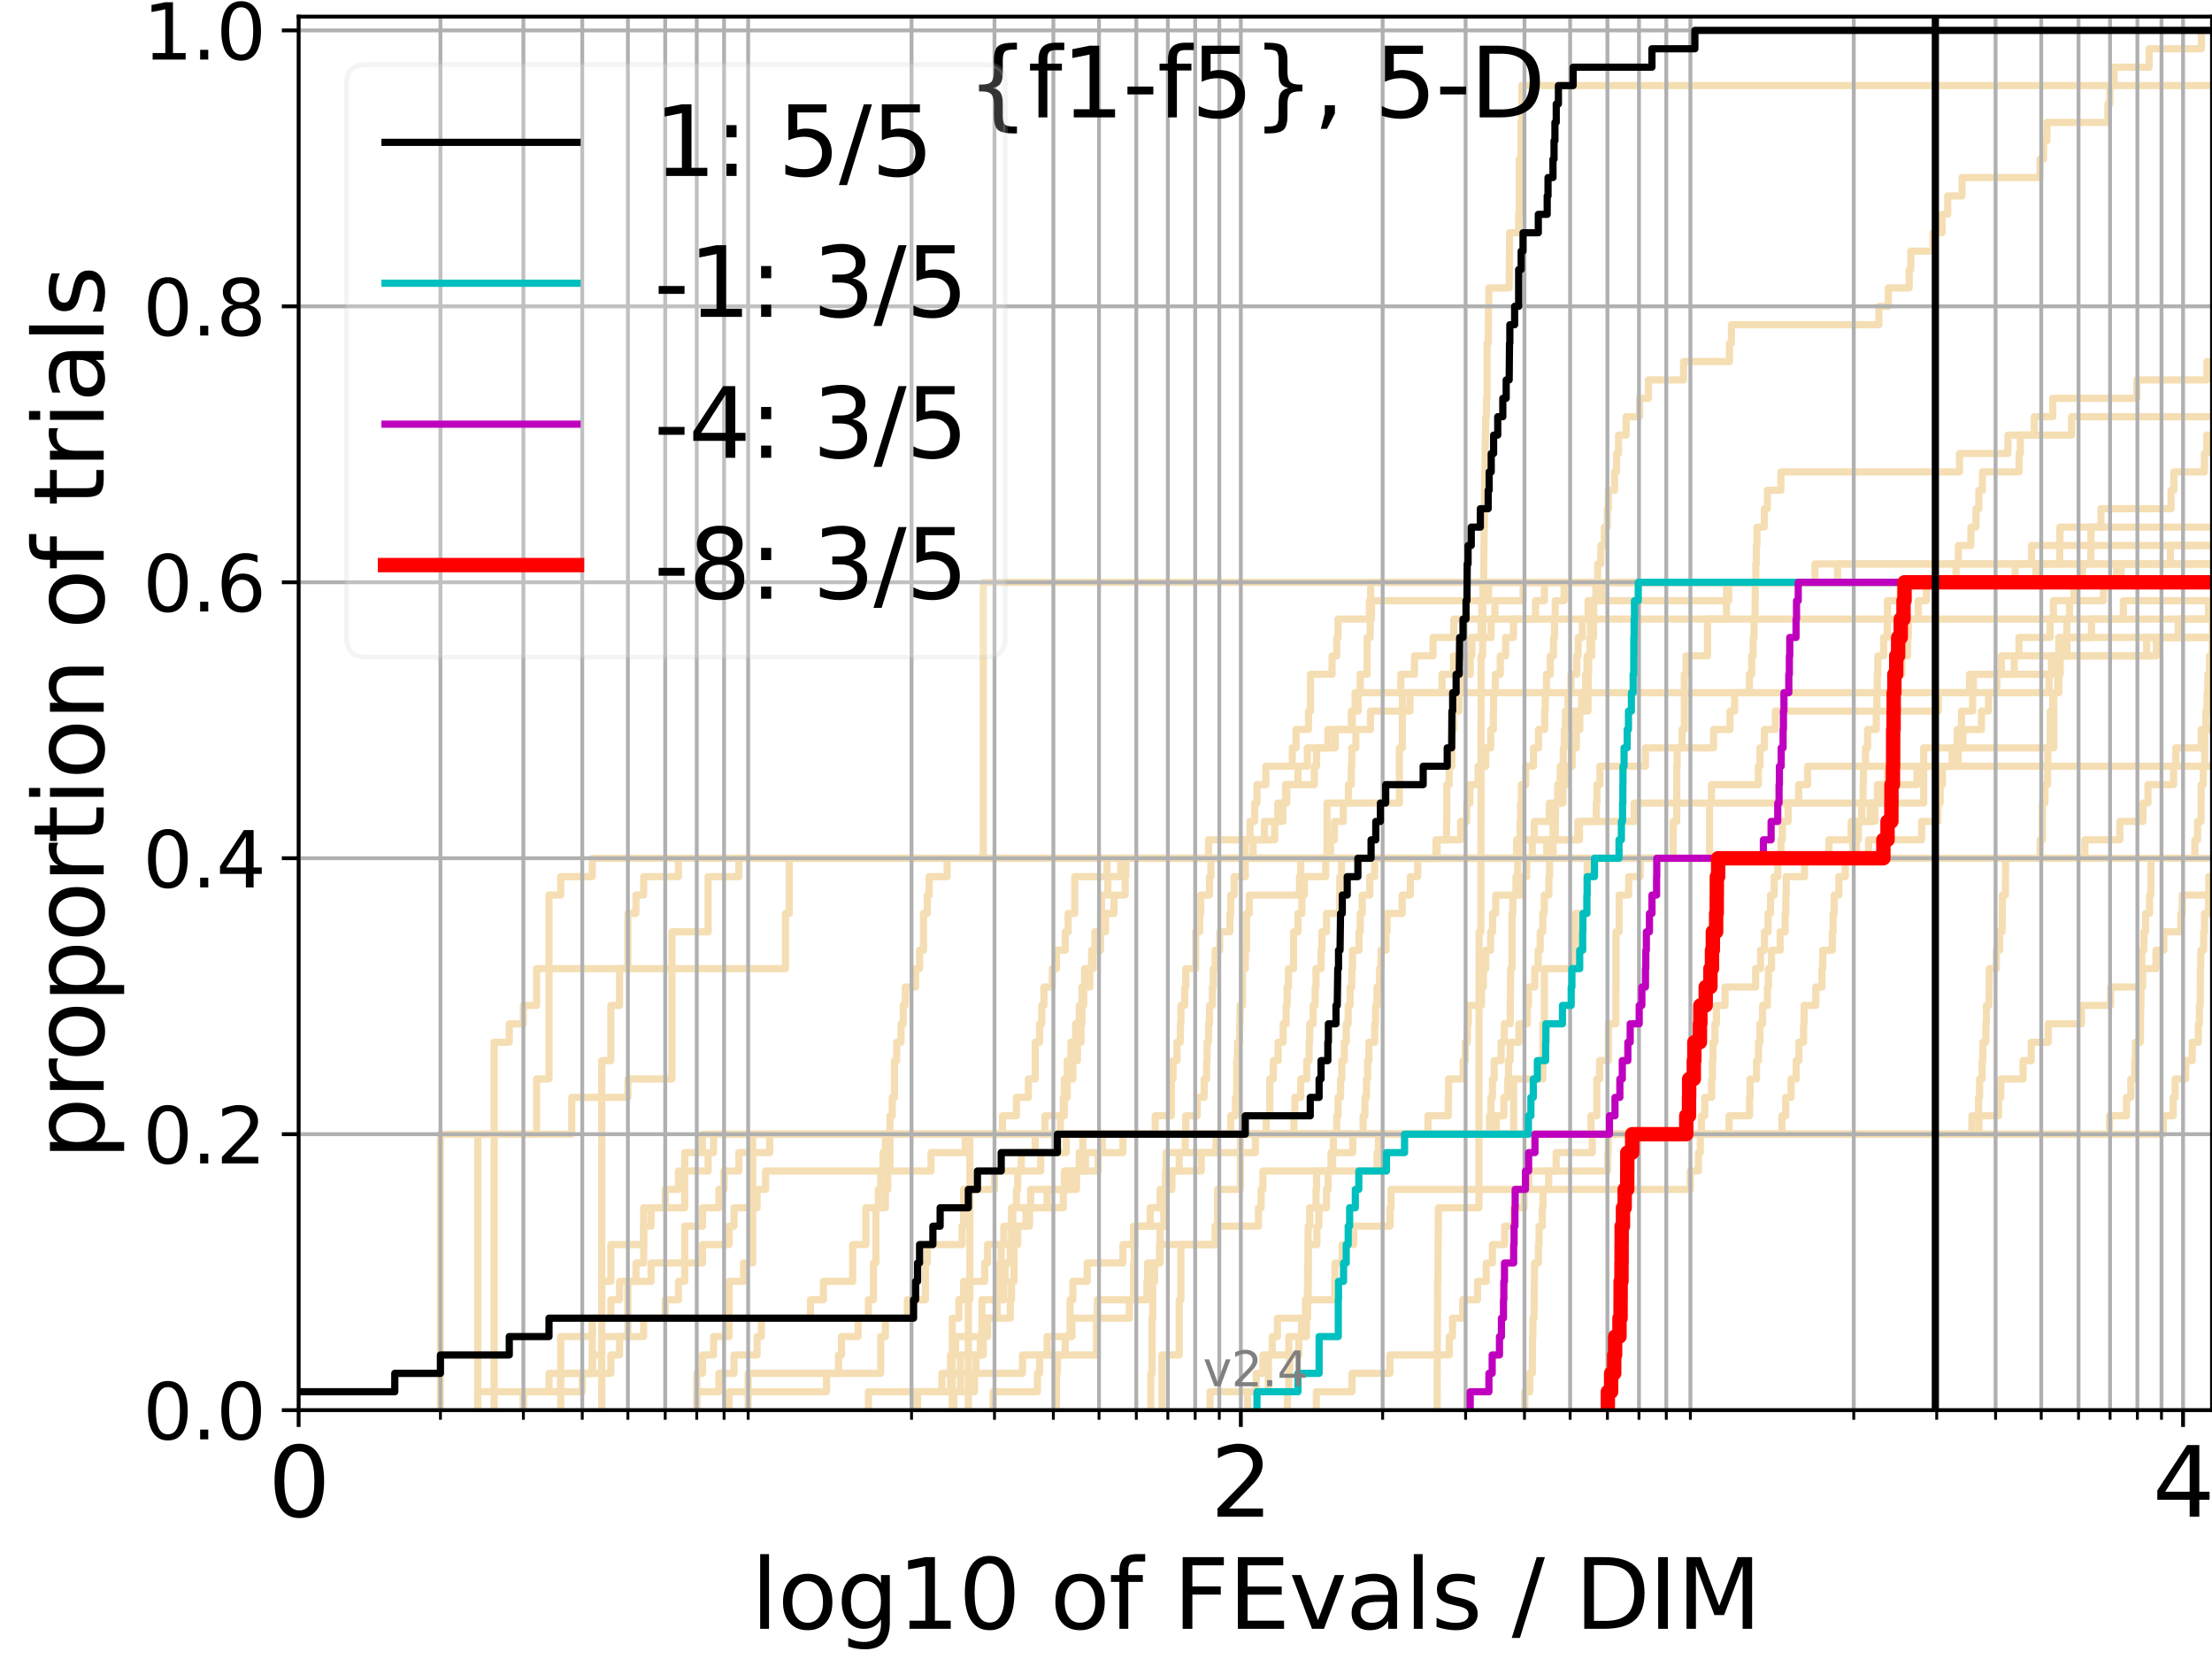 <?xml version="1.0" encoding="utf-8" standalone="no"?>
<!DOCTYPE svg PUBLIC "-//W3C//DTD SVG 1.1//EN"
  "http://www.w3.org/Graphics/SVG/1.1/DTD/svg11.dtd">
<svg height="345.6pt" version="1.1" viewBox="0 0 460.8 345.6" width="460.8pt" xmlns="http://www.w3.org/2000/svg" xmlns:xlink="http://www.w3.org/1999/xlink">
 <defs>
  <style type="text/css">*{stroke-linecap:butt;stroke-linejoin:round;}</style>
 </defs>
 <g id="figure_1">
  <g id="patch_1">
   <path d="M 0 345.6 
L 460.8 345.6 
L 460.8 0 
L 0 0 
z
" style="fill:#ffffff;"/>
  </g>
  <g id="axes_1">
   <g id="patch_2">
    <path d="M 62.208 293.76 
L 460.8 293.76 
L 460.8 3.456 
L 62.208 3.456 
z
" style="fill:#ffffff;"/>
   </g>
   <g id="line2d_1">
    <path clip-path="url(#p9a8d3539ac)" d="M 239.733 293.76 
L 239.733 289.928 
L 239.733 289.928 
L 239.733 286.095 
L 239.996 286.095 
L 239.996 282.263 
L 239.996 282.263 
L 239.996 278.43 
L 239.996 278.43 
L 239.996 274.598 
L 240.128 274.598 
L 240.128 270.766 
L 240.128 270.766 
L 240.128 266.933 
L 240.519 266.933 
L 240.519 263.101 
L 241.673 263.101 
L 241.673 259.268 
L 241.673 259.268 
L 241.673 255.436 
L 242.425 255.436 
L 242.425 251.604 
L 242.796 251.604 
L 242.796 247.771 
L 244.13 247.771 
L 244.13 243.939 
L 245.655 243.939 
L 245.655 240.106 
L 246.904 240.106 
L 246.904 236.274 
L 256.392 236.274 
L 256.392 232.442 
L 257.366 232.442 
L 257.366 228.609 
L 257.627 228.609 
L 257.627 224.777 
L 257.627 224.777 
L 257.627 220.944 
L 257.801 220.944 
L 257.801 217.112 
L 258.232 217.112 
L 258.232 213.28 
L 258.318 213.28 
L 258.318 209.447 
L 258.828 209.447 
L 258.828 205.615 
L 258.828 205.615 
L 258.828 201.782 
L 259.416 201.782 
L 259.416 197.95 
L 259.666 197.95 
L 259.666 194.118 
L 259.666 194.118 
L 259.666 190.285 
L 260.242 190.285 
L 260.242 186.453 
L 270.707 186.453 
L 270.707 182.621 
L 270.963 182.621 
L 270.963 178.788 
L 277.168 178.788 
L 277.168 174.956 
L 277.985 174.956 
L 277.985 171.123 
L 279.832 171.123 
L 279.832 167.291 
L 280.904 167.291 
L 280.904 163.459 
L 281.504 163.459 
L 281.504 159.626 
L 281.603 159.626 
L 281.603 155.794 
L 282.438 155.794 
L 282.438 151.961 
L 285.485 151.961 
L 285.485 148.129 
L 293.728 148.129 
L 293.728 144.297 
L 300.41 144.297 
L 300.41 140.464 
L 302.797 140.464 
L 302.797 136.632 
L 306.601 136.632 
L 306.601 132.799 
L 310.623 132.799 
L 310.623 128.967 
L 310.623 128.967 
L 310.623 128.967 
L 460.8 128.967 
" style="fill:none;stroke:#f5deb3;stroke-linecap:square;stroke-width:1.5;"/>
   </g>
   <g id="line2d_2">
    <path clip-path="url(#p9a8d3539ac)" d="M 201.725 293.76 
L 201.725 282.263 
L 201.725 282.263 
L 201.725 270.766 
L 202.046 270.766 
L 202.046 259.268 
L 202.046 259.268 
L 202.046 247.771 
L 202.046 247.771 
L 202.046 236.274 
L 315.321 236.274 
L 315.321 224.777 
L 321.404 224.777 
L 321.404 213.28 
L 321.715 213.28 
L 321.715 201.782 
L 328.213 201.782 
L 328.213 190.285 
L 330.649 190.285 
L 330.649 178.788 
L 356.131 178.788 
L 356.131 167.291 
L 400.738 167.291 
L 400.738 155.794 
L 427.841 155.794 
L 427.841 144.297 
L 428.888 144.297 
L 428.888 132.799 
L 428.888 132.799 
L 428.888 132.799 
L 460.8 132.799 
" style="fill:none;stroke:#f5deb3;stroke-linecap:square;stroke-width:1.5;"/>
   </g>
   <g id="line2d_3">
    <path clip-path="url(#p9a8d3539ac)" d="M 125.357 293.76 
L 125.357 289.928 
L 125.357 289.928 
L 125.357 286.095 
L 125.357 286.095 
L 125.357 282.263 
L 125.357 282.263 
L 125.357 278.43 
L 125.357 278.43 
L 125.357 274.598 
L 125.357 274.598 
L 125.357 270.766 
L 125.357 270.766 
L 125.357 266.933 
L 125.357 266.933 
L 125.357 263.101 
L 125.357 263.101 
L 125.357 259.268 
L 125.357 259.268 
L 125.357 255.436 
L 125.357 255.436 
L 125.357 251.604 
L 125.357 251.604 
L 125.357 247.771 
L 125.357 247.771 
L 125.357 243.939 
L 125.357 243.939 
L 125.357 240.106 
L 125.357 240.106 
L 125.357 236.274 
L 125.357 236.274 
L 125.357 232.442 
L 125.357 232.442 
L 125.357 228.609 
L 125.357 228.609 
L 125.357 224.777 
L 125.357 224.777 
L 125.357 220.944 
L 127.251 220.944 
L 127.251 217.112 
L 127.251 217.112 
L 127.251 213.28 
L 127.251 213.28 
L 127.251 209.447 
L 129.065 209.447 
L 129.065 205.615 
L 129.065 205.615 
L 129.065 201.782 
L 130.805 201.782 
L 130.805 197.95 
L 130.805 197.95 
L 130.805 194.118 
L 130.805 194.118 
L 130.805 190.285 
L 132.477 190.285 
L 132.477 186.453 
L 134.085 186.453 
L 134.085 182.621 
L 141.327 182.621 
L 141.327 178.788 
L 386.722 178.788 
L 386.722 174.956 
L 387.116 174.956 
L 387.116 171.123 
L 389.574 171.123 
L 389.574 167.291 
L 392.081 167.291 
L 392.081 163.459 
L 399.337 163.459 
L 399.337 159.626 
L 406.665 159.626 
L 406.665 155.794 
L 407.727 155.794 
L 407.727 151.961 
L 408.622 151.961 
L 408.622 148.129 
L 410.932 148.129 
L 410.932 144.297 
L 426.845 144.297 
L 426.845 140.464 
L 427.349 140.464 
L 427.349 136.632 
L 430.604 136.632 
L 430.604 132.799 
L 435.698 132.799 
L 435.698 128.967 
L 442.342 128.967 
L 442.342 125.135 
L 442.342 125.135 
L 442.342 125.135 
L 460.8 125.135 
" style="fill:none;stroke:#f5deb3;stroke-linecap:square;stroke-width:1.5;"/>
   </g>
   <g id="line2d_4">
    <path clip-path="url(#p9a8d3539ac)" d="M 99.522 293.76 
L 99.522 289.928 
L 116.804 289.928 
L 116.804 286.095 
L 127.251 286.095 
L 127.251 282.263 
L 129.065 282.263 
L 129.065 278.43 
L 134.085 278.43 
L 134.085 274.598 
L 138.576 274.598 
L 138.576 270.766 
L 141.327 270.766 
L 141.327 266.933 
L 142.638 266.933 
L 142.638 263.101 
L 142.638 263.101 
L 142.638 259.268 
L 142.638 259.268 
L 142.638 255.436 
L 146.347 255.436 
L 146.347 251.604 
L 149.758 251.604 
L 149.758 247.771 
L 150.837 247.771 
L 150.837 243.939 
L 153.92 243.939 
L 153.92 240.106 
L 160.348 240.106 
L 160.348 236.274 
L 247.015 236.274 
L 247.015 232.442 
L 249.402 232.442 
L 249.402 228.609 
L 250.854 228.609 
L 250.854 224.777 
L 251.361 224.777 
L 251.361 220.944 
L 251.461 220.944 
L 251.461 217.112 
L 251.762 217.112 
L 251.762 213.28 
L 251.961 213.28 
L 251.961 209.447 
L 252.553 209.447 
L 252.553 205.615 
L 252.748 205.615 
L 252.748 201.782 
L 253.137 201.782 
L 253.137 197.95 
L 254.092 197.95 
L 254.092 194.118 
L 256.212 194.118 
L 256.212 190.285 
L 256.392 190.285 
L 256.392 186.453 
L 257.102 186.453 
L 257.102 182.621 
L 259.416 182.621 
L 259.416 178.788 
L 299.148 178.788 
L 299.148 174.956 
L 301.356 174.956 
L 301.356 171.123 
L 301.387 171.123 
L 301.387 167.291 
L 301.387 167.291 
L 301.387 163.459 
L 301.883 163.459 
L 301.883 159.626 
L 302.464 159.626 
L 302.464 155.794 
L 302.525 155.794 
L 302.525 151.961 
L 302.857 151.961 
L 302.857 148.129 
L 303.927 148.129 
L 303.927 144.297 
L 304.914 144.297 
L 304.914 140.464 
L 306.269 140.464 
L 306.269 136.632 
L 306.546 136.632 
L 306.546 132.799 
L 308.541 132.799 
L 308.541 128.967 
L 308.699 128.967 
L 308.699 125.135 
L 309.582 125.135 
L 309.582 121.302 
L 309.582 121.302 
L 309.582 121.302 
L 460.8 121.302 
" style="fill:none;stroke:#f5deb3;stroke-linecap:square;stroke-width:1.5;"/>
   </g>
   <g id="line2d_5">
    <path clip-path="url(#p9a8d3539ac)" d="M 252.06 293.76 
L 252.06 289.928 
L 261.69 289.928 
L 261.69 286.095 
L 263.09 286.095 
L 263.09 282.263 
L 265.034 282.263 
L 265.034 278.43 
L 266.117 278.43 
L 266.117 274.598 
L 271.968 274.598 
L 271.968 270.766 
L 278.039 270.766 
L 278.039 266.933 
L 278.093 266.933 
L 278.093 263.101 
L 279.625 263.101 
L 279.625 259.268 
L 281.998 259.268 
L 281.998 255.436 
L 289.58 255.436 
L 289.58 251.604 
L 289.785 251.604 
L 289.785 247.771 
L 352.11 247.771 
L 352.11 243.939 
L 353.81 243.939 
L 353.81 240.106 
L 354.218 240.106 
L 354.218 236.274 
L 354.425 236.274 
L 354.425 232.442 
L 355.137 232.442 
L 355.137 228.609 
L 356.569 228.609 
L 356.569 224.777 
L 356.731 224.777 
L 356.731 220.944 
L 356.833 220.944 
L 356.833 217.112 
L 357.255 217.112 
L 357.255 213.28 
L 357.565 213.28 
L 357.565 209.447 
L 359.353 209.447 
L 359.353 205.615 
L 365.728 205.615 
L 365.728 201.782 
L 366.756 201.782 
L 366.756 197.95 
L 367.574 197.95 
L 367.574 194.118 
L 368.326 194.118 
L 368.326 190.285 
L 368.835 190.285 
L 368.835 186.453 
L 369.596 186.453 
L 369.596 182.621 
L 370.357 182.621 
L 370.357 178.788 
L 371.012 178.788 
L 371.012 174.956 
L 371.285 174.956 
L 371.285 171.123 
L 372.501 171.123 
L 372.501 167.291 
L 374.693 167.291 
L 374.693 163.459 
L 376.554 163.459 
L 376.554 159.626 
L 376.554 159.626 
L 376.554 159.626 
L 460.8 159.626 
" style="fill:none;stroke:#f5deb3;stroke-linecap:square;stroke-width:1.5;"/>
   </g>
   <g id="line2d_6"/>
   <g id="line2d_7">
    <path clip-path="url(#p9a8d3539ac)" d="M 198.715 293.76 
L 198.715 289.928 
L 200.079 289.928 
L 200.079 286.095 
L 203.309 286.095 
L 203.309 282.263 
L 204.837 282.263 
L 204.837 278.43 
L 205.728 278.43 
L 205.728 274.598 
L 207.738 274.598 
L 207.738 266.933 
L 208.295 266.933 
L 208.295 263.101 
L 208.571 263.101 
L 208.571 259.268 
L 209.117 259.268 
L 209.117 255.436 
L 210.716 255.436 
L 210.716 251.604 
L 211.749 251.604 
L 211.749 247.771 
L 212.003 247.771 
L 212.003 243.939 
L 212.758 243.939 
L 212.758 240.106 
L 215.648 240.106 
L 215.648 236.274 
L 278.468 236.274 
L 278.468 232.442 
L 278.733 232.442 
L 278.733 228.609 
L 279.26 228.609 
L 279.26 224.777 
L 279.521 224.777 
L 279.521 220.944 
L 280.039 220.944 
L 280.039 217.112 
L 280.448 217.112 
L 280.448 213.28 
L 280.853 213.28 
L 280.853 209.447 
L 281.255 209.447 
L 281.255 205.615 
L 281.603 205.615 
L 281.603 201.782 
L 281.752 201.782 
L 281.752 197.95 
L 283.113 197.95 
L 283.113 194.118 
L 283.351 194.118 
L 283.351 190.285 
L 283.777 190.285 
L 283.777 186.453 
L 285.349 186.453 
L 285.349 182.621 
L 286.38 182.621 
L 286.38 178.788 
L 323.55 178.788 
L 323.55 174.956 
L 323.974 174.956 
L 324.066 167.291 
L 324.503 167.291 
L 324.503 163.459 
L 325.025 163.459 
L 325.025 159.626 
L 325.664 159.626 
L 325.664 155.794 
L 325.875 155.794 
L 325.875 151.961 
L 326.103 151.961 
L 326.103 148.129 
L 326.657 148.129 
L 326.657 144.297 
L 327.256 144.297 
L 327.256 140.464 
L 328.461 140.464 
L 328.461 136.632 
L 328.757 136.632 
L 328.757 132.799 
L 329.633 132.799 
L 329.633 128.967 
L 330.821 128.967 
L 330.821 125.135 
L 360.106 125.135 
L 360.106 121.302 
L 440.937 121.302 
L 440.937 117.47 
L 461.494 117.47 
L 461.494 113.637 
L 461.8 113.637 
L 461.8 113.637 
" style="fill:none;stroke:#f5deb3;stroke-linecap:square;stroke-width:1.5;"/>
   </g>
   <g id="line2d_8">
    <path clip-path="url(#p9a8d3539ac)" d="M 317.639 293.76 
L 317.639 289.928 
L 318.669 289.928 
L 318.669 286.095 
L 319.205 286.095 
L 319.246 278.43 
L 319.328 278.43 
L 319.328 274.598 
L 319.573 274.598 
L 319.675 263.101 
L 320.478 263.101 
L 320.478 259.268 
L 320.618 259.268 
L 320.618 255.436 
L 321.287 255.436 
L 321.287 251.604 
L 321.423 251.604 
L 321.423 247.771 
L 322.614 247.771 
L 322.614 243.939 
L 334.913 243.939 
L 334.913 240.106 
L 335.027 240.106 
L 335.027 236.274 
L 439.449 236.274 
L 439.449 232.442 
L 442.984 232.442 
L 442.984 228.609 
L 443.889 228.609 
L 443.889 224.777 
L 444.704 224.777 
L 444.704 220.944 
L 444.856 220.944 
L 444.856 217.112 
L 445.88 217.112 
L 445.932 209.447 
L 445.998 209.447 
L 446.014 201.782 
L 446.175 201.782 
L 446.175 197.95 
L 446.602 197.95 
L 446.602 194.118 
L 446.962 194.118 
L 446.962 190.285 
L 447.792 190.285 
L 447.792 186.453 
L 448.051 186.453 
L 448.101 178.788 
L 457.233 178.788 
L 457.233 174.956 
L 457.792 174.956 
L 457.792 171.123 
L 458.514 171.123 
L 458.562 163.459 
L 458.981 163.459 
L 458.981 159.626 
L 459.255 159.626 
L 459.288 151.961 
L 459.524 151.961 
L 459.524 148.129 
L 459.781 148.129 
L 459.781 144.297 
L 459.93 144.297 
L 459.93 140.464 
L 460.289 140.464 
L 460.289 136.632 
L 460.83 136.632 
L 460.934 125.135 
L 461.554 125.135 
L 461.558 117.47 
L 461.8 117.47 
L 461.8 117.47 
" style="fill:none;stroke:#f5deb3;stroke-linecap:square;stroke-width:1.5;"/>
   </g>
   <g id="line2d_9">
    <path clip-path="url(#p9a8d3539ac)" d="M 145.146 293.76 
L 145.146 289.928 
L 149.758 289.928 
L 149.758 286.095 
L 152.917 286.095 
L 152.917 282.263 
L 157.711 282.263 
L 157.711 278.43 
L 158.608 278.43 
L 158.608 274.598 
L 168.824 274.598 
L 168.824 270.766 
L 171.531 270.766 
L 171.531 266.933 
L 177.63 266.933 
L 177.63 263.101 
L 177.63 263.101 
L 177.63 259.268 
L 180.381 259.268 
L 180.381 255.436 
L 180.381 255.436 
L 180.381 251.604 
L 182.965 251.604 
L 182.965 247.771 
L 183.463 247.771 
L 183.463 243.939 
L 183.956 243.939 
L 183.956 240.106 
L 184.443 240.106 
L 184.443 236.274 
L 269.54 236.274 
L 269.54 232.442 
L 269.736 232.442 
L 269.736 228.609 
L 270.963 228.609 
L 270.963 224.777 
L 272.216 224.777 
L 272.216 220.944 
L 272.708 220.944 
L 272.708 217.112 
L 272.83 217.112 
L 272.83 213.28 
L 273.554 213.28 
L 273.554 209.447 
L 273.971 209.447 
L 273.971 205.615 
L 274.148 205.615 
L 274.148 201.782 
L 275.198 201.782 
L 275.198 197.95 
L 275.37 197.95 
L 275.37 194.118 
L 276.335 194.118 
L 276.335 190.285 
L 279.05 190.285 
L 279.05 186.453 
L 279.103 186.453 
L 279.103 182.621 
L 279.469 182.621 
L 279.469 178.788 
L 315.924 178.788 
L 315.924 174.956 
L 316.67 174.956 
L 316.67 171.123 
L 316.757 171.123 
L 316.757 167.291 
L 316.931 167.291 
L 316.931 163.459 
L 317.83 163.459 
L 317.83 159.626 
L 319.451 159.626 
L 319.451 155.794 
L 320.498 155.794 
L 320.498 151.961 
L 321.773 151.961 
L 321.773 148.129 
L 321.908 148.129 
L 321.908 144.297 
L 322.157 144.297 
L 322.157 140.464 
L 322.953 140.464 
L 322.953 136.632 
L 323.624 136.632 
L 323.624 132.799 
L 323.846 132.799 
L 323.846 128.967 
L 323.974 128.967 
L 323.974 125.135 
L 325.84 125.135 
L 325.84 121.302 
L 424.114 121.302 
L 424.114 117.47 
L 452.143 117.47 
L 452.143 113.637 
L 461.8 113.637 
" style="fill:none;stroke:#f5deb3;stroke-linecap:square;stroke-width:1.5;"/>
   </g>
   <g id="line2d_10">
    <path clip-path="url(#p9a8d3539ac)" d="M 190.316 293.76 
L 190.316 289.928 
L 198.016 289.928 
L 198.016 286.095 
L 198.367 286.095 
L 198.367 274.598 
L 199.742 274.598 
L 199.742 270.766 
L 200.745 270.766 
L 200.745 266.933 
L 205.136 266.933 
L 205.136 263.101 
L 205.728 263.101 
L 205.728 259.268 
L 211.493 259.268 
L 211.493 255.436 
L 214.468 255.436 
L 214.468 251.604 
L 221.514 251.604 
L 221.514 247.771 
L 221.717 247.771 
L 221.717 243.939 
L 228.775 243.939 
L 228.775 240.106 
L 229.622 240.106 
L 229.622 236.274 
L 412.263 236.274 
L 412.263 232.442 
L 416.343 232.442 
L 416.343 228.609 
L 416.805 228.609 
L 416.805 224.777 
L 421.44 224.777 
L 421.44 220.944 
L 423.144 220.944 
L 423.144 217.112 
L 426.679 217.112 
L 426.679 213.28 
L 433.601 213.28 
L 433.601 209.447 
L 439.67 209.447 
L 439.67 205.615 
L 446.35 205.615 
L 446.35 201.782 
L 449.128 201.782 
L 449.128 197.95 
L 450.767 197.95 
L 450.767 194.118 
L 454.321 194.118 
L 454.321 190.285 
L 454.603 190.285 
L 454.603 186.453 
L 460.371 186.453 
L 460.371 182.621 
L 461.8 182.621 
L 461.8 182.621 
" style="fill:none;stroke:#f5deb3;stroke-linecap:square;stroke-width:1.5;"/>
   </g>
   <g id="line2d_11">
    <path clip-path="url(#p9a8d3539ac)" d="M 109.033 293.76 
L 109.033 289.928 
L 121.294 289.928 
L 121.294 286.095 
L 123.374 286.095 
L 123.374 282.263 
L 123.374 282.263 
L 123.374 278.43 
L 123.374 278.43 
L 123.374 274.598 
L 125.357 274.598 
L 125.357 270.766 
L 125.357 270.766 
L 125.357 266.933 
L 127.251 266.933 
L 127.251 263.101 
L 127.251 263.101 
L 127.251 259.268 
L 134.085 259.268 
L 134.085 255.436 
L 134.085 255.436 
L 134.085 251.604 
L 142.638 251.604 
L 142.638 247.771 
L 142.638 247.771 
L 142.638 243.939 
L 147.515 243.939 
L 147.515 240.106 
L 148.651 240.106 
L 148.651 236.274 
L 240.649 236.274 
L 240.649 232.442 
L 244.011 232.442 
L 244.011 228.609 
L 244.011 228.609 
L 244.011 224.777 
L 244.369 224.777 
L 244.369 220.944 
L 245.192 220.944 
L 245.192 217.112 
L 245.885 217.112 
L 245.885 213.28 
L 245.999 213.28 
L 245.999 209.447 
L 246.792 209.447 
L 246.792 205.615 
L 247.015 205.615 
L 247.015 201.782 
L 249.084 201.782 
L 249.084 197.95 
L 249.084 197.95 
L 249.084 194.118 
L 249.926 194.118 
L 249.926 190.285 
L 250.134 190.285 
L 250.134 186.453 
L 251.961 186.453 
L 251.961 182.621 
L 252.258 182.621 
L 252.258 178.788 
L 461.8 178.788 
" style="fill:none;stroke:#f5deb3;stroke-linecap:square;stroke-width:1.5;"/>
   </g>
   <g id="line2d_12">
    <path clip-path="url(#p9a8d3539ac)" d="M 102.934 293.76 
L 102.934 289.928 
L 102.934 289.928 
L 102.934 286.095 
L 102.934 286.095 
L 102.934 282.263 
L 102.934 282.263 
L 102.934 278.43 
L 102.934 278.43 
L 102.934 274.598 
L 102.934 274.598 
L 102.934 270.766 
L 102.934 270.766 
L 102.934 266.933 
L 102.934 266.933 
L 102.934 263.101 
L 102.934 263.101 
L 102.934 259.268 
L 102.934 259.268 
L 102.934 255.436 
L 102.934 255.436 
L 102.934 251.604 
L 102.934 251.604 
L 102.934 247.771 
L 102.934 247.771 
L 102.934 243.939 
L 102.934 243.939 
L 102.934 240.106 
L 102.934 240.106 
L 102.934 236.274 
L 119.108 236.274 
L 119.108 232.442 
L 119.108 232.442 
L 119.108 228.609 
L 130.805 228.609 
L 130.805 224.777 
L 139.974 224.777 
L 139.974 220.944 
L 139.974 220.944 
L 139.974 217.112 
L 139.974 217.112 
L 139.974 213.28 
L 139.974 213.28 
L 139.974 209.447 
L 139.974 209.447 
L 139.974 205.615 
L 139.974 205.615 
L 139.974 201.782 
L 139.974 201.782 
L 139.974 197.95 
L 139.974 197.95 
L 139.974 194.118 
L 147.515 194.118 
L 147.515 190.285 
L 147.515 190.285 
L 147.515 186.453 
L 147.515 186.453 
L 147.515 182.621 
L 153.92 182.621 
L 153.92 178.788 
L 259.416 178.788 
L 259.416 174.956 
L 260.405 174.956 
L 260.405 171.123 
L 261.372 171.123 
L 261.372 167.291 
L 261.848 167.291 
L 261.848 163.459 
L 263.698 163.459 
L 263.698 159.626 
L 269.209 159.626 
L 269.209 155.794 
L 269.998 155.794 
L 269.998 151.961 
L 272.585 151.961 
L 272.585 148.129 
L 273.012 148.129 
L 273.012 144.297 
L 273.012 144.297 
L 273.012 140.464 
L 277.496 140.464 
L 277.496 136.632 
L 278.468 136.632 
L 278.468 132.799 
L 278.733 132.799 
L 278.733 128.967 
L 285.258 128.967 
L 285.258 125.135 
L 285.53 125.135 
L 285.53 121.302 
L 285.53 121.302 
L 285.53 121.302 
L 460.8 121.302 
" style="fill:none;stroke:#f5deb3;stroke-linecap:square;stroke-width:1.5;"/>
   </g>
   <g id="line2d_13">
    <path clip-path="url(#p9a8d3539ac)" d="M 242.051 293.76 
L 242.051 289.928 
L 242.051 289.928 
L 242.051 286.095 
L 242.051 286.095 
L 242.051 282.263 
L 245.655 282.263 
L 245.655 278.43 
L 245.655 278.43 
L 245.655 274.598 
L 245.655 274.598 
L 245.655 270.766 
L 245.999 270.766 
L 245.999 266.933 
L 245.999 266.933 
L 245.999 263.101 
L 245.999 263.101 
L 245.999 259.268 
L 253.617 259.268 
L 253.617 255.436 
L 253.617 255.436 
L 253.617 251.604 
L 253.617 251.604 
L 253.617 247.771 
L 258.403 247.771 
L 258.403 243.939 
L 258.403 243.939 
L 258.403 240.106 
L 258.403 240.106 
L 258.403 236.274 
L 331.426 236.274 
L 331.426 232.442 
L 332.64 232.442 
L 332.64 228.609 
L 332.64 228.609 
L 332.64 224.777 
L 333.235 224.777 
L 333.235 220.944 
L 335.069 220.944 
L 335.069 217.112 
L 335.069 217.112 
L 335.069 213.28 
L 336.61 213.28 
L 336.61 209.447 
L 336.61 209.447 
L 336.61 205.615 
L 336.637 205.615 
L 336.637 201.782 
L 336.637 201.782 
L 336.637 197.95 
L 336.637 197.95 
L 336.637 194.118 
L 337.3 194.118 
L 337.3 190.285 
L 337.3 190.285 
L 337.3 186.453 
L 339.279 186.453 
L 339.279 182.621 
L 341.682 182.621 
L 341.682 178.788 
L 348.553 178.788 
L 348.553 174.956 
L 348.553 174.956 
L 348.553 171.123 
L 349.289 171.123 
L 349.289 167.291 
L 349.289 167.291 
L 349.289 163.459 
L 349.299 163.459 
L 349.299 159.626 
L 349.37 159.626 
L 349.37 155.794 
L 350.408 155.794 
L 350.408 151.961 
L 350.879 151.961 
L 350.879 148.129 
L 350.879 148.129 
L 350.879 144.297 
L 350.879 144.297 
L 350.879 140.464 
L 351.229 140.464 
L 351.229 136.632 
L 355.698 136.632 
L 355.698 132.799 
L 355.698 132.799 
L 355.698 128.967 
L 359.664 128.967 
L 359.664 125.135 
L 359.664 125.135 
L 359.664 121.302 
L 359.664 121.302 
L 359.664 121.302 
L 460.8 121.302 
" style="fill:none;stroke:#f5deb3;stroke-linecap:square;stroke-width:1.5;"/>
   </g>
   <g id="line2d_14">
    <path clip-path="url(#p9a8d3539ac)" d="M 145.146 293.76 
L 145.146 289.928 
L 145.146 289.928 
L 145.146 286.095 
L 146.347 286.095 
L 146.347 282.263 
L 148.651 282.263 
L 148.651 278.43 
L 151.89 278.43 
L 151.89 274.598 
L 151.89 274.598 
L 151.89 270.766 
L 151.89 270.766 
L 151.89 266.933 
L 154.9 266.933 
L 154.9 263.101 
L 156.794 263.101 
L 156.794 259.268 
L 156.794 259.268 
L 156.794 255.436 
L 156.794 255.436 
L 156.794 251.604 
L 156.794 251.604 
L 156.794 247.771 
L 156.794 247.771 
L 156.794 243.939 
L 156.794 243.939 
L 156.794 240.106 
L 156.794 240.106 
L 156.794 236.274 
L 208.845 236.274 
L 208.845 232.442 
L 211.749 232.442 
L 211.749 228.609 
L 214.228 228.609 
L 214.228 224.777 
L 215.648 224.777 
L 215.648 220.944 
L 215.648 220.944 
L 215.648 217.112 
L 216.57 217.112 
L 216.57 213.28 
L 217.023 213.28 
L 217.023 209.447 
L 217.472 209.447 
L 217.472 205.615 
L 219.221 205.615 
L 219.221 201.782 
L 220.069 201.782 
L 220.069 197.95 
L 221.918 197.95 
L 221.918 194.118 
L 222.517 194.118 
L 222.517 190.285 
L 223.883 190.285 
L 223.883 186.453 
L 223.883 186.453 
L 223.883 182.621 
L 230.617 182.621 
L 230.617 178.788 
L 322.214 178.788 
L 322.214 174.956 
L 328.708 174.956 
L 328.708 171.123 
L 340.416 171.123 
L 340.416 167.291 
L 356.535 167.291 
L 356.535 163.459 
L 366.289 163.459 
L 366.289 159.626 
L 366.634 159.626 
L 366.634 155.794 
L 367.561 155.794 
L 367.561 151.961 
L 369.828 151.961 
L 369.828 148.129 
L 403.802 148.129 
L 403.802 144.297 
L 411.087 144.297 
L 411.087 140.464 
L 427.968 140.464 
L 427.968 136.632 
L 449.192 136.632 
L 449.192 132.799 
L 449.192 132.799 
L 449.192 132.799 
L 460.8 132.799 
" style="fill:none;stroke:#f5deb3;stroke-linecap:square;stroke-width:1.5;"/>
   </g>
   <g id="line2d_15">
    <path clip-path="url(#p9a8d3539ac)" style="fill:none;stroke:#f5deb3;stroke-linecap:square;stroke-width:1.5;"/>
   </g>
   <g id="line2d_16">
    <path clip-path="url(#p9a8d3539ac)" d="M 259.914 293.76 
L 259.914 289.928 
L 264.222 289.928 
L 264.222 282.263 
L 268.474 282.263 
L 268.474 278.43 
L 271.153 278.43 
L 271.153 274.598 
L 272.34 274.598 
L 272.401 263.101 
L 272.463 263.101 
L 272.524 255.436 
L 272.83 255.436 
L 272.83 251.604 
L 274.148 251.604 
L 274.148 247.771 
L 274.266 247.771 
L 274.266 243.939 
L 277.278 243.939 
L 277.278 240.106 
L 281.801 240.106 
L 281.801 236.274 
L 311.713 236.274 
L 311.713 232.442 
L 313.273 232.442 
L 313.273 228.609 
L 314.067 228.609 
L 314.067 224.777 
L 314.252 224.777 
L 314.252 220.944 
L 314.596 220.944 
L 314.596 217.112 
L 316.408 217.112 
L 316.408 213.28 
L 318.167 213.28 
L 318.167 209.447 
L 318.419 209.447 
L 318.419 205.615 
L 319.715 205.615 
L 319.715 201.782 
L 320.419 201.782 
L 320.419 197.95 
L 320.855 197.95 
L 320.855 194.118 
L 321.385 194.118 
L 321.385 190.285 
L 321.695 190.285 
L 321.695 186.453 
L 322.652 186.453 
L 322.652 182.621 
L 322.803 182.621 
L 322.803 178.788 
L 322.916 178.788 
L 322.916 174.956 
L 323.532 174.956 
L 323.532 171.123 
L 323.864 171.123 
L 323.864 167.291 
L 325.594 167.291 
L 325.594 163.459 
L 326.623 163.459 
L 326.623 159.626 
L 327.51 159.626 
L 327.51 155.794 
L 328.379 155.794 
L 328.379 151.961 
L 329.1 151.961 
L 329.1 148.129 
L 330.806 148.129 
L 330.868 140.464 
L 330.93 140.464 
L 330.93 136.632 
L 331.595 136.632 
L 331.595 132.799 
L 331.962 132.799 
L 332.007 125.135 
L 332.445 125.135 
L 332.445 121.302 
L 332.834 121.302 
L 332.834 117.47 
L 333.485 117.47 
L 333.485 113.637 
L 334.212 113.637 
L 334.212 109.805 
L 334.842 109.805 
L 334.842 105.973 
L 335.055 105.973 
L 335.055 102.14 
L 336.35 102.14 
L 336.35 98.308 
L 336.76 98.308 
L 336.76 94.475 
L 337.165 94.475 
L 337.165 90.643 
L 338.751 90.643 
L 338.751 86.811 
L 341.548 86.811 
L 341.548 82.978 
L 343.39 82.978 
L 343.39 79.146 
L 350.713 79.146 
L 350.713 75.313 
L 360.278 75.313 
L 360.278 71.481 
L 360.691 71.481 
L 360.691 67.649 
L 391.4 67.649 
L 391.4 63.816 
L 393.367 63.816 
L 393.367 59.984 
L 397.71 59.984 
L 397.71 56.151 
L 398.05 56.151 
L 398.05 52.319 
L 402.674 52.319 
L 402.674 48.487 
L 404.561 48.487 
L 404.561 44.654 
L 405.741 44.654 
L 405.741 40.822 
L 408.728 40.822 
L 408.728 36.989 
L 424.975 36.989 
L 424.975 33.157 
L 425.699 33.157 
L 425.699 29.325 
L 426.428 29.325 
L 426.428 25.492 
L 439.113 25.492 
L 439.113 21.66 
L 439.517 21.66 
L 439.517 17.827 
L 440.383 17.827 
L 440.383 13.995 
L 447.699 13.995 
L 447.699 10.163 
L 458.598 10.163 
L 458.598 6.33 
L 458.598 6.33 
L 460.8 6.33 
L 460.8 6.33 
" style="fill:none;stroke:#f5deb3;stroke-linecap:square;stroke-width:1.5;"/>
   </g>
   <g id="line2d_17">
    <path clip-path="url(#p9a8d3539ac)" d="M 198.367 293.76 
L 198.367 289.928 
L 202.997 289.928 
L 202.997 286.095 
L 213.006 286.095 
L 213.006 282.263 
L 221.918 282.263 
L 221.918 278.43 
L 223.303 278.43 
L 223.303 274.598 
L 235.271 274.598 
L 235.271 270.766 
L 238.931 270.766 
L 238.931 266.933 
L 239.066 266.933 
L 239.066 263.101 
L 241.546 263.101 
L 241.546 259.268 
L 253.137 259.268 
L 253.137 255.436 
L 262.162 255.436 
L 262.162 251.604 
L 262.706 251.604 
L 262.706 247.771 
L 263.09 247.771 
L 263.09 243.939 
L 286.865 243.939 
L 286.865 240.106 
L 287.171 240.106 
L 287.171 236.274 
L 371.201 236.274 
L 371.201 232.442 
L 371.998 232.442 
L 371.998 228.609 
L 373.119 228.609 
L 373.119 224.777 
L 374.188 224.777 
L 374.188 220.944 
L 374.743 220.944 
L 374.743 217.112 
L 375.718 217.112 
L 375.718 213.28 
L 375.838 213.28 
L 375.838 209.447 
L 378.266 209.447 
L 378.266 205.615 
L 379.545 205.615 
L 379.545 201.782 
L 379.704 201.782 
L 379.704 197.95 
L 381.71 197.95 
L 381.71 194.118 
L 381.87 194.118 
L 381.87 190.285 
L 382.105 190.285 
L 382.105 186.453 
L 383.065 186.453 
L 383.065 182.621 
L 384.392 182.621 
L 384.392 178.788 
L 385.988 178.788 
L 385.988 174.956 
L 386.966 174.956 
L 386.966 171.123 
L 390.551 171.123 
L 390.551 167.291 
L 391.109 167.291 
L 391.109 163.459 
L 393.226 163.459 
L 393.226 159.626 
L 393.701 159.626 
L 393.701 155.794 
L 394.173 155.794 
L 394.173 151.961 
L 394.762 151.961 
L 394.762 148.129 
L 395.147 148.129 
L 395.147 144.297 
L 395.158 144.297 
L 395.158 140.464 
L 396.195 140.464 
L 396.195 136.632 
L 397.397 136.632 
L 397.397 132.799 
L 397.541 132.799 
L 397.541 128.967 
L 399.608 128.967 
L 399.608 125.135 
L 401.315 125.135 
L 401.315 121.302 
L 401.315 121.302 
L 401.315 121.302 
L 460.8 121.302 
" style="fill:none;stroke:#f5deb3;stroke-linecap:square;stroke-width:1.5;"/>
   </g>
   <g id="line2d_18">
    <path clip-path="url(#p9a8d3539ac)" d="M 99.522 293.76 
L 99.522 289.928 
L 99.522 289.928 
L 99.522 286.095 
L 99.522 286.095 
L 99.522 282.263 
L 99.522 282.263 
L 99.522 278.43 
L 99.522 278.43 
L 99.522 274.598 
L 99.522 274.598 
L 99.522 270.766 
L 99.522 270.766 
L 99.522 266.933 
L 99.522 266.933 
L 99.522 263.101 
L 99.522 263.101 
L 99.522 259.268 
L 99.522 259.268 
L 99.522 255.436 
L 99.522 255.436 
L 99.522 251.604 
L 99.522 251.604 
L 99.522 247.771 
L 99.522 247.771 
L 99.522 243.939 
L 99.522 243.939 
L 99.522 240.106 
L 99.522 240.106 
L 99.522 236.274 
L 102.934 236.274 
L 102.934 232.442 
L 102.934 232.442 
L 102.934 228.609 
L 102.934 228.609 
L 102.934 224.777 
L 102.934 224.777 
L 102.934 220.944 
L 102.934 220.944 
L 102.934 217.112 
L 106.092 217.112 
L 106.092 213.28 
L 109.033 213.28 
L 109.033 209.447 
L 111.784 209.447 
L 111.784 205.615 
L 111.784 205.615 
L 111.784 201.782 
L 114.367 201.782 
L 114.367 197.95 
L 114.367 197.95 
L 114.367 194.118 
L 114.367 194.118 
L 114.367 190.285 
L 114.367 190.285 
L 114.367 186.453 
L 116.804 186.453 
L 116.804 182.621 
L 123.374 182.621 
L 123.374 178.788 
L 389.254 178.788 
L 389.254 174.956 
L 400.312 174.956 
L 400.312 171.123 
L 403.692 171.123 
L 403.692 167.291 
L 404.172 167.291 
L 404.172 163.459 
L 404.639 163.459 
L 404.639 159.626 
L 407.927 159.626 
L 407.927 155.794 
L 408.913 155.794 
L 408.913 151.961 
L 412.78 151.961 
L 412.78 148.129 
L 414.245 148.129 
L 414.245 144.297 
L 415.979 144.297 
L 415.979 140.464 
L 419.587 140.464 
L 419.587 136.632 
L 447.191 136.632 
L 447.191 132.799 
L 453.765 132.799 
L 453.765 128.967 
L 460.083 128.967 
L 460.083 125.135 
L 461.8 125.135 
" style="fill:none;stroke:#f5deb3;stroke-linecap:square;stroke-width:1.5;"/>
   </g>
   <g id="line2d_19">
    <path clip-path="url(#p9a8d3539ac)" d="M 274.207 293.76 
L 274.207 289.928 
L 281.653 289.928 
L 281.653 286.095 
L 289.539 286.095 
L 289.539 282.263 
L 301.914 282.263 
L 301.914 278.43 
L 302.585 278.43 
L 302.585 274.598 
L 304.712 274.598 
L 304.712 270.766 
L 307.797 270.766 
L 307.797 266.933 
L 309.607 266.933 
L 309.607 263.101 
L 310.898 263.101 
L 310.898 259.268 
L 313.438 259.268 
L 313.438 255.436 
L 315.344 255.436 
L 315.344 251.604 
L 317.49 251.604 
L 317.49 247.771 
L 318.481 247.771 
L 318.481 243.939 
L 324.175 243.939 
L 324.175 240.106 
L 331.702 240.106 
L 331.702 236.274 
L 410.791 236.274 
L 410.791 232.442 
L 412.164 232.442 
L 412.164 228.609 
L 412.378 228.609 
L 412.378 224.777 
L 412.912 224.777 
L 412.912 220.944 
L 413.062 220.944 
L 413.062 217.112 
L 413.69 217.112 
L 413.69 213.28 
L 413.804 213.28 
L 413.804 209.447 
L 414.327 209.447 
L 414.421 201.782 
L 415.856 201.782 
L 415.856 197.95 
L 416.551 197.95 
L 416.551 194.118 
L 417.074 194.118 
L 417.14 186.453 
L 417.764 186.453 
L 417.787 178.788 
L 425.005 178.788 
L 425.005 174.956 
L 425.469 174.956 
L 425.486 167.291 
L 425.991 167.291 
L 425.991 163.459 
L 426.532 163.459 
L 426.629 155.794 
L 427.077 155.794 
L 427.117 148.129 
L 427.606 148.129 
L 427.606 144.297 
L 428.695 144.297 
L 428.695 140.464 
L 429.178 140.464 
L 429.183 132.799 
L 430.55 132.799 
L 430.55 128.967 
L 431.113 128.967 
L 431.113 125.135 
L 432.075 125.135 
L 432.075 121.302 
L 433.818 121.302 
L 433.818 117.47 
L 435.551 117.47 
L 435.607 109.805 
L 437.668 109.805 
L 437.668 105.973 
L 452.267 105.973 
L 452.267 102.14 
L 452.853 102.14 
L 452.853 98.308 
L 459.213 98.308 
L 459.213 94.475 
L 459.701 94.475 
L 459.701 90.643 
L 461.36 90.643 
L 461.36 86.811 
L 461.8 86.811 
L 461.8 86.811 
" style="fill:none;stroke:#f5deb3;stroke-linecap:square;stroke-width:1.5;"/>
   </g>
   <g id="line2d_20">
    <path clip-path="url(#p9a8d3539ac)" d="M 109.033 293.76 
L 109.033 289.928 
L 114.367 289.928 
L 114.367 286.095 
L 116.804 286.095 
L 116.804 282.263 
L 116.804 282.263 
L 116.804 278.43 
L 123.374 278.43 
L 123.374 274.598 
L 127.251 274.598 
L 127.251 270.766 
L 129.065 270.766 
L 129.065 266.933 
L 132.477 266.933 
L 132.477 263.101 
L 134.085 263.101 
L 134.085 259.268 
L 134.085 259.268 
L 134.085 255.436 
L 135.635 255.436 
L 135.635 251.604 
L 138.576 251.604 
L 138.576 247.771 
L 141.327 247.771 
L 141.327 243.939 
L 142.638 243.939 
L 142.638 240.106 
L 146.347 240.106 
L 146.347 236.274 
L 217.695 236.274 
L 217.695 232.442 
L 221.514 232.442 
L 221.514 228.609 
L 221.717 228.609 
L 221.717 224.777 
L 222.318 224.777 
L 222.318 220.944 
L 223.108 220.944 
L 223.108 217.112 
L 224.074 217.112 
L 224.074 213.28 
L 224.832 213.28 
L 224.832 209.447 
L 225.391 209.447 
L 225.391 205.615 
L 227.027 205.615 
L 227.027 201.782 
L 227.383 201.782 
L 227.383 197.95 
L 229.285 197.95 
L 229.285 194.118 
L 230.288 194.118 
L 230.288 190.285 
L 232.067 190.285 
L 232.067 186.453 
L 234.38 186.453 
L 234.38 182.621 
L 234.53 182.621 
L 234.53 178.788 
L 251.762 178.788 
L 251.762 174.956 
L 263.395 174.956 
L 263.395 171.123 
L 266.188 171.123 
L 266.188 167.291 
L 267.794 167.291 
L 267.794 163.459 
L 273.793 163.459 
L 273.793 159.626 
L 274.266 159.626 
L 274.266 155.794 
L 276.614 155.794 
L 276.614 151.961 
L 281.504 151.961 
L 281.504 148.129 
L 282.921 148.129 
L 282.921 144.297 
L 291.822 144.297 
L 291.822 140.464 
L 294.651 140.464 
L 294.651 136.632 
L 298.52 136.632 
L 298.52 132.799 
L 302.857 132.799 
L 302.857 128.967 
L 311.418 128.967 
L 311.418 125.135 
L 317.297 125.135 
L 317.297 121.302 
L 378.086 121.302 
L 378.086 117.47 
L 423.204 117.47 
L 423.204 113.637 
L 461.8 113.637 
" style="fill:none;stroke:#f5deb3;stroke-linecap:square;stroke-width:1.5;"/>
   </g>
   <g id="line2d_21">
    <path clip-path="url(#p9a8d3539ac)" d="M 299.378 293.76 
L 299.476 266.933 
L 299.541 266.933 
L 299.638 251.604 
L 308.091 251.604 
L 308.117 194.118 
L 308.488 194.118 
L 308.541 136.632 
L 308.856 136.632 
L 308.934 121.302 
L 309.065 121.302 
L 309.168 109.805 
L 309.22 109.805 
L 309.298 98.308 
L 309.35 98.308 
L 309.427 90.643 
L 309.479 90.643 
L 309.479 86.811 
L 309.659 86.811 
L 309.659 82.978 
L 309.787 82.978 
L 309.787 71.481 
L 310.017 71.481 
L 310.093 63.816 
L 310.144 63.816 
L 310.144 59.984 
L 314.39 59.984 
L 314.482 48.487 
L 316.364 48.487 
L 316.364 44.654 
L 316.496 44.654 
L 316.496 33.157 
L 316.844 33.157 
L 316.844 25.492 
L 317.039 25.492 
L 317.039 17.827 
L 317.039 17.827 
L 460.8 17.827 
L 460.8 17.827 
" style="fill:none;stroke:#f5deb3;stroke-linecap:square;stroke-width:1.5;"/>
   </g>
   <g id="line2d_22">
    <path clip-path="url(#p9a8d3539ac)" d="M 116.804 293.76 
L 116.804 289.928 
L 116.804 289.928 
L 116.804 286.095 
L 123.374 286.095 
L 123.374 282.263 
L 125.357 282.263 
L 125.357 278.43 
L 130.805 278.43 
L 130.805 274.598 
L 130.805 274.598 
L 130.805 270.766 
L 130.805 270.766 
L 130.805 266.933 
L 135.635 266.933 
L 135.635 263.101 
L 146.347 263.101 
L 146.347 259.268 
L 151.89 259.268 
L 151.89 255.436 
L 152.917 255.436 
L 152.917 251.604 
L 157.711 251.604 
L 157.711 247.771 
L 159.487 247.771 
L 159.487 243.939 
L 193.954 243.939 
L 193.954 240.106 
L 201.074 240.106 
L 201.074 236.274 
L 220.901 236.274 
L 220.901 232.442 
L 221.717 232.442 
L 221.717 228.609 
L 222.318 228.609 
L 222.318 224.777 
L 223.497 224.777 
L 223.497 220.944 
L 224.455 220.944 
L 224.455 217.112 
L 225.206 217.112 
L 225.206 213.28 
L 225.391 213.28 
L 225.391 209.447 
L 225.761 209.447 
L 225.761 205.615 
L 225.944 205.615 
L 225.944 201.782 
L 227.735 201.782 
L 227.735 197.95 
L 228.084 197.95 
L 228.084 194.118 
L 229.285 194.118 
L 229.285 190.285 
L 229.454 190.285 
L 229.454 186.453 
L 230.781 186.453 
L 230.781 182.621 
L 233.47 182.621 
L 233.47 178.788 
L 261.052 178.788 
L 261.052 174.956 
L 265.543 174.956 
L 265.543 171.123 
L 267.242 171.123 
L 267.242 167.291 
L 268.067 167.291 
L 268.067 163.459 
L 270.386 163.459 
L 270.386 159.626 
L 272.34 159.626 
L 272.34 155.794 
L 278.146 155.794 
L 278.146 151.961 
L 281.702 151.961 
L 281.702 148.129 
L 282.292 148.129 
L 282.292 144.297 
L 283.351 144.297 
L 283.351 140.464 
L 284.801 140.464 
L 284.801 136.632 
L 284.801 136.632 
L 284.801 132.799 
L 285.44 132.799 
L 285.44 128.967 
L 285.711 128.967 
L 285.711 125.135 
L 310.093 125.135 
L 310.093 121.302 
L 461.8 121.302 
" style="fill:none;stroke:#f5deb3;stroke-linecap:square;stroke-width:1.5;"/>
   </g>
   <g id="line2d_23">
    <path clip-path="url(#p9a8d3539ac)" d="M 180.91 293.76 
L 180.91 289.928 
L 196.217 289.928 
L 196.217 286.095 
L 198.016 286.095 
L 198.016 282.263 
L 199.06 282.263 
L 199.06 278.43 
L 204.536 278.43 
L 204.536 274.598 
L 204.536 274.598 
L 204.536 270.766 
L 209.117 270.766 
L 209.117 266.933 
L 209.388 266.933 
L 209.388 263.101 
L 210.453 263.101 
L 210.453 259.268 
L 210.716 259.268 
L 210.716 255.436 
L 210.976 255.436 
L 210.976 251.604 
L 218.136 251.604 
L 218.136 247.771 
L 222.912 247.771 
L 222.912 243.939 
L 226.126 243.939 
L 226.126 240.106 
L 233.928 240.106 
L 233.928 236.274 
L 360.2 236.274 
L 360.2 232.442 
L 364.456 232.442 
L 364.456 228.609 
L 364.563 228.609 
L 364.563 224.777 
L 365.921 224.777 
L 365.921 220.944 
L 366.33 220.944 
L 366.33 217.112 
L 366.628 217.112 
L 366.628 213.28 
L 367.184 213.28 
L 367.184 209.447 
L 368.19 209.447 
L 368.19 205.615 
L 368.391 205.615 
L 368.391 201.782 
L 369.039 201.782 
L 369.039 197.95 
L 370.836 197.95 
L 370.836 194.118 
L 371.879 194.118 
L 371.879 190.285 
L 372.022 190.285 
L 372.022 186.453 
L 372.105 186.453 
L 372.105 182.621 
L 375.925 182.621 
L 375.925 178.788 
L 380.999 178.788 
L 380.999 174.956 
L 385.627 174.956 
L 385.627 171.123 
L 387.827 171.123 
L 387.827 167.291 
L 388.109 167.291 
L 388.109 163.459 
L 388.191 163.459 
L 388.191 159.626 
L 388.619 159.626 
L 388.619 155.794 
L 389.052 155.794 
L 389.052 151.961 
L 390.857 151.961 
L 390.857 148.129 
L 390.987 148.129 
L 390.987 144.297 
L 391.071 144.297 
L 391.071 140.464 
L 391.192 140.464 
L 391.192 136.632 
L 392.391 136.632 
L 392.391 132.799 
L 393.154 132.799 
L 393.154 128.967 
L 393.179 128.967 
L 393.179 125.135 
L 395.856 125.135 
L 395.856 121.302 
L 407.49 121.302 
L 407.49 117.47 
L 407.963 117.47 
L 407.963 113.637 
L 410.578 113.637 
L 410.578 109.805 
L 411.637 109.805 
L 411.637 105.973 
L 412.228 105.973 
L 412.228 102.14 
L 412.971 102.14 
L 412.971 98.308 
L 420.61 98.308 
L 420.61 94.475 
L 420.87 94.475 
L 420.87 90.643 
L 431.569 90.643 
L 431.569 86.811 
L 431.569 86.811 
L 431.569 86.811 
L 460.8 86.811 
" style="fill:none;stroke:#f5deb3;stroke-linecap:square;stroke-width:1.5;"/>
   </g>
   <g id="line2d_24">
    <path clip-path="url(#p9a8d3539ac)" d="M 220.069 293.76 
L 220.069 289.928 
L 220.069 289.928 
L 220.069 286.095 
L 220.279 286.095 
L 220.279 282.263 
L 228.431 282.263 
L 228.431 278.43 
L 228.431 278.43 
L 228.431 274.598 
L 228.603 274.598 
L 228.603 270.766 
L 236.144 270.766 
L 236.144 266.933 
L 236.144 266.933 
L 236.144 263.101 
L 236.288 263.101 
L 236.288 259.268 
L 236.431 259.268 
L 236.431 255.436 
L 242.673 255.436 
L 242.673 251.604 
L 242.673 251.604 
L 242.673 247.771 
L 242.796 247.771 
L 242.796 243.939 
L 242.919 243.939 
L 242.919 240.106 
L 253.33 240.106 
L 253.33 236.274 
L 297.474 236.274 
L 297.474 232.442 
L 301.698 232.442 
L 301.698 228.609 
L 301.759 228.609 
L 301.759 224.777 
L 304.799 224.777 
L 304.799 220.944 
L 305.256 220.944 
L 305.256 217.112 
L 305.681 217.112 
L 305.681 213.28 
L 305.878 213.28 
L 305.878 209.447 
L 308.62 209.447 
L 308.62 205.615 
L 309.012 205.615 
L 309.012 201.782 
L 309.505 201.782 
L 309.505 197.95 
L 310.522 197.95 
L 310.522 194.118 
L 310.923 194.118 
L 310.923 190.285 
L 311.59 190.285 
L 311.59 186.453 
L 316.757 186.453 
L 316.757 182.621 
L 318.041 182.621 
L 318.041 178.788 
L 319.205 178.788 
L 319.205 174.956 
L 319.614 174.956 
L 319.614 171.123 
L 322.746 171.123 
L 322.746 167.291 
L 324.989 167.291 
L 324.989 163.459 
L 325.168 163.459 
L 325.168 159.626 
L 327.358 159.626 
L 327.358 155.794 
L 327.51 155.794 
L 327.51 151.961 
L 327.879 151.961 
L 327.879 148.129 
L 329.489 148.129 
L 329.489 144.297 
L 330.318 144.297 
L 330.318 140.464 
L 330.602 140.464 
L 330.602 136.632 
L 331.21 136.632 
L 331.21 132.799 
L 331.349 132.799 
L 331.349 128.967 
L 331.534 128.967 
L 331.534 125.135 
L 333.69 125.135 
L 333.69 121.302 
L 419.793 121.302 
L 419.793 117.47 
L 461.8 117.47 
" style="fill:none;stroke:#f5deb3;stroke-linecap:square;stroke-width:1.5;"/>
   </g>
   <g id="line2d_25">
    <path clip-path="url(#p9a8d3539ac)" d="M 191.151 293.76 
L 191.151 289.928 
L 198.367 289.928 
L 198.367 286.095 
L 200.079 286.095 
L 200.079 282.263 
L 204.232 282.263 
L 204.232 278.43 
L 205.136 278.43 
L 205.136 274.598 
L 210.453 274.598 
L 210.453 270.766 
L 210.716 270.766 
L 210.716 266.933 
L 211.235 266.933 
L 211.235 263.101 
L 211.235 263.101 
L 211.235 259.268 
L 212.003 259.268 
L 212.003 255.436 
L 213.743 255.436 
L 213.743 251.604 
L 214.706 251.604 
L 214.706 247.771 
L 224.265 247.771 
L 224.265 243.939 
L 224.832 243.939 
L 224.832 240.106 
L 225.576 240.106 
L 225.576 236.274 
L 450.655 236.274 
L 450.655 232.442 
L 452.714 232.442 
L 452.714 228.609 
L 453.124 228.609 
L 453.124 224.777 
L 455.301 224.777 
L 455.301 220.944 
L 456.683 220.944 
L 456.683 217.112 
L 457.962 217.112 
L 457.962 213.28 
L 458.176 213.28 
L 458.176 209.447 
L 458.354 209.447 
L 458.354 205.615 
L 458.381 205.615 
L 458.381 201.782 
L 458.459 201.782 
L 458.459 197.95 
L 459.059 197.95 
L 459.059 194.118 
L 459.239 194.118 
L 459.239 190.285 
L 460.085 190.285 
L 460.085 186.453 
L 460.135 186.453 
L 460.135 182.621 
L 461.8 182.621 
" style="fill:none;stroke:#f5deb3;stroke-linecap:square;stroke-width:1.5;"/>
   </g>
   <g id="line2d_26">
    <path clip-path="url(#p9a8d3539ac)" d="M 268.203 293.76 
L 268.203 289.928 
L 268.474 289.928 
L 268.474 286.095 
L 268.676 286.095 
L 268.676 282.263 
L 270.579 282.263 
L 270.579 278.43 
L 272.154 278.43 
L 272.154 274.598 
L 272.401 274.598 
L 272.401 270.766 
L 272.524 270.766 
L 272.585 259.268 
L 274.325 259.268 
L 274.325 255.436 
L 274.735 255.436 
L 274.735 251.604 
L 276.335 251.604 
L 276.335 247.771 
L 276.67 247.771 
L 276.67 243.939 
L 277.605 243.939 
L 277.605 240.106 
L 277.768 240.106 
L 277.768 236.274 
L 310.296 236.274 
L 310.296 232.442 
L 310.598 232.442 
L 310.598 228.609 
L 310.898 228.609 
L 310.898 224.777 
L 311.27 224.777 
L 311.27 220.944 
L 312.704 220.944 
L 312.704 217.112 
L 313.367 217.112 
L 313.367 213.28 
L 314.596 213.28 
L 314.687 201.782 
L 314.983 201.782 
L 315.006 190.285 
L 315.141 190.285 
L 315.141 186.453 
L 315.791 186.453 
L 315.791 182.621 
L 316.167 182.621 
L 316.167 178.788 
L 316.561 178.788 
L 316.561 174.956 
L 329.035 174.956 
L 329.035 171.123 
L 332.535 171.123 
L 332.535 167.291 
L 332.67 167.291 
L 332.67 163.459 
L 333.294 163.459 
L 333.294 159.626 
L 342.769 159.626 
L 342.769 155.794 
L 356.968 155.794 
L 356.968 151.961 
L 360.388 151.961 
L 360.388 148.129 
L 361.352 148.129 
L 361.352 144.297 
L 364.428 144.297 
L 364.428 140.464 
L 364.915 140.464 
L 364.915 136.632 
L 365.223 136.632 
L 365.223 132.799 
L 365.397 132.799 
L 365.397 128.967 
L 365.611 128.967 
L 365.653 121.302 
L 365.756 121.302 
L 365.756 117.47 
L 365.873 117.47 
L 365.873 113.637 
L 366.01 113.637 
L 366.01 109.805 
L 367.548 109.805 
L 367.548 105.973 
L 368.177 105.973 
L 368.177 102.14 
L 370.994 102.14 
L 370.994 98.308 
L 408.198 98.308 
L 408.198 94.475 
L 418.275 94.475 
L 418.275 90.643 
L 423.78 90.643 
L 423.78 86.811 
L 427.618 86.811 
L 427.618 82.978 
L 445.156 82.978 
L 445.156 79.146 
L 459.741 79.146 
L 459.741 75.313 
L 461.8 75.313 
L 461.8 75.313 
" style="fill:none;stroke:#f5deb3;stroke-linecap:square;stroke-width:1.5;"/>
   </g>
   <g id="line2d_27">
    <path clip-path="url(#p9a8d3539ac)" d="M 206.888 293.76 
L 206.888 289.928 
L 216.112 289.928 
L 216.112 286.095 
L 216.57 286.095 
L 216.57 282.263 
L 218.136 282.263 
L 218.136 278.43 
L 222.912 278.43 
L 222.912 274.598 
L 222.912 274.598 
L 222.912 270.766 
L 223.497 270.766 
L 223.497 266.933 
L 226.489 266.933 
L 226.489 263.101 
L 233.928 263.101 
L 233.928 259.268 
L 236.144 259.268 
L 236.144 255.436 
L 239.6 255.436 
L 239.6 251.604 
L 241.673 251.604 
L 241.673 247.771 
L 242.919 247.771 
L 242.919 243.939 
L 250.238 243.939 
L 250.238 240.106 
L 261.531 240.106 
L 261.531 236.274 
L 263.773 236.274 
L 263.773 232.442 
L 264.519 232.442 
L 264.519 228.609 
L 264.519 228.609 
L 264.519 224.777 
L 265.253 224.777 
L 265.253 220.944 
L 266.259 220.944 
L 266.259 217.112 
L 267.312 217.112 
L 267.312 213.28 
L 267.931 213.28 
L 267.931 209.447 
L 268.135 209.447 
L 268.135 205.615 
L 268.407 205.615 
L 268.407 201.782 
L 269.474 201.782 
L 269.474 197.95 
L 269.474 197.95 
L 269.474 194.118 
L 270.386 194.118 
L 270.386 190.285 
L 271.216 190.285 
L 271.216 186.453 
L 271.719 186.453 
L 271.719 182.621 
L 276.166 182.621 
L 276.166 178.788 
L 434.317 178.788 
L 434.317 174.956 
L 441.599 174.956 
L 441.599 171.123 
L 446.402 171.123 
L 446.402 167.291 
L 447.461 167.291 
L 447.461 163.459 
L 452.807 163.459 
L 452.807 159.626 
L 453.261 159.626 
L 453.261 155.794 
L 458.558 155.794 
L 458.558 151.961 
L 461.8 151.961 
" style="fill:none;stroke:#f5deb3;stroke-linecap:square;stroke-width:1.5;"/>
   </g>
   <g id="line2d_28">
    <path clip-path="url(#p9a8d3539ac)" d="M 155.858 293.76 
L 155.858 289.928 
L 172.181 289.928 
L 172.181 286.095 
L 183.463 286.095 
L 183.463 282.263 
L 183.463 282.263 
L 183.463 278.43 
L 184.443 278.43 
L 184.443 274.598 
L 189.03 274.598 
L 189.03 270.766 
L 192.775 270.766 
L 192.775 266.933 
L 192.775 266.933 
L 192.775 263.101 
L 193.172 263.101 
L 193.172 259.268 
L 200.413 259.268 
L 200.413 255.436 
L 200.745 255.436 
L 200.745 251.604 
L 200.745 251.604 
L 200.745 247.771 
L 207.173 247.771 
L 207.173 243.939 
L 216.797 243.939 
L 216.797 240.106 
L 222.119 240.106 
L 222.119 236.274 
L 283.965 236.274 
L 283.965 232.442 
L 284.339 232.442 
L 284.339 228.609 
L 284.663 228.609 
L 284.663 224.777 
L 284.893 224.777 
L 284.893 220.944 
L 285.167 220.944 
L 285.167 217.112 
L 286.38 217.112 
L 286.38 213.28 
L 286.557 213.28 
L 286.557 209.447 
L 286.865 209.447 
L 286.865 205.615 
L 287.388 205.615 
L 287.388 201.782 
L 287.689 201.782 
L 287.689 197.95 
L 288.708 197.95 
L 288.708 194.118 
L 288.959 194.118 
L 288.959 190.285 
L 292.094 190.285 
L 292.094 186.453 
L 293.803 186.453 
L 293.803 182.621 
L 295.338 182.621 
L 295.338 178.788 
L 299.378 178.788 
L 299.378 174.956 
L 304.278 174.956 
L 304.278 171.123 
L 305.54 171.123 
L 305.54 167.291 
L 306.213 167.291 
L 306.213 163.459 
L 307.904 163.459 
L 307.904 159.626 
L 309.505 159.626 
L 309.505 155.794 
L 310.548 155.794 
L 310.548 151.961 
L 311.097 151.961 
L 311.097 148.129 
L 311.147 148.129 
L 311.147 144.297 
L 311.492 144.297 
L 311.492 140.464 
L 312.536 140.464 
L 312.536 136.632 
L 313.649 136.632 
L 313.649 132.799 
L 315.276 132.799 
L 315.276 128.967 
L 319.877 128.967 
L 319.877 125.135 
L 321.734 125.135 
L 321.734 121.302 
L 382.798 121.302 
L 382.798 117.47 
L 429.083 117.47 
L 429.083 113.637 
L 429.113 113.637 
L 429.113 109.805 
L 461.8 109.805 
" style="fill:none;stroke:#f5deb3;stroke-linecap:square;stroke-width:1.5;"/>
   </g>
   <g id="line2d_29">
    <path clip-path="url(#p9a8d3539ac)" d="M 91.751 293.76 
L 91.751 289.928 
L 91.751 289.928 
L 91.751 286.095 
L 91.751 286.095 
L 91.751 282.263 
L 91.751 282.263 
L 91.751 278.43 
L 91.751 278.43 
L 91.751 274.598 
L 91.751 274.598 
L 91.751 270.766 
L 91.751 270.766 
L 91.751 266.933 
L 91.751 266.933 
L 91.751 263.101 
L 91.751 263.101 
L 91.751 259.268 
L 91.751 259.268 
L 91.751 255.436 
L 91.751 255.436 
L 91.751 251.604 
L 91.751 251.604 
L 91.751 247.771 
L 91.751 247.771 
L 91.751 243.939 
L 91.751 243.939 
L 91.751 240.106 
L 91.751 240.106 
L 91.751 236.274 
L 111.784 236.274 
L 111.784 232.442 
L 111.784 232.442 
L 111.784 228.609 
L 111.784 228.609 
L 111.784 224.777 
L 114.367 224.777 
L 114.367 220.944 
L 114.367 220.944 
L 114.367 217.112 
L 114.367 217.112 
L 114.367 213.28 
L 114.367 213.28 
L 114.367 209.447 
L 114.367 209.447 
L 114.367 205.615 
L 114.367 205.615 
L 114.367 201.782 
L 163.628 201.782 
L 163.628 197.95 
L 163.628 197.95 
L 163.628 194.118 
L 163.628 194.118 
L 163.628 190.285 
L 164.411 190.285 
L 164.411 186.453 
L 164.411 186.453 
L 164.411 182.621 
L 164.411 182.621 
L 164.411 178.788 
L 276.447 178.788 
L 276.447 174.956 
L 276.447 174.956 
L 276.447 171.123 
L 276.447 171.123 
L 276.447 167.291 
L 291.509 167.291 
L 291.509 163.459 
L 291.509 163.459 
L 291.509 159.626 
L 291.509 159.626 
L 291.509 155.794 
L 292.133 155.794 
L 292.133 151.961 
L 292.133 151.961 
L 292.133 148.129 
L 292.133 148.129 
L 292.133 144.297 
L 410.291 144.297 
L 410.291 140.464 
L 416.919 140.464 
L 416.919 136.632 
L 420.585 136.632 
L 420.585 132.799 
L 427.066 132.799 
L 427.066 128.967 
L 427.759 128.967 
L 427.759 125.135 
L 438.176 125.135 
L 438.176 121.302 
L 441.873 121.302 
L 441.873 117.47 
L 441.873 117.47 
L 441.873 117.47 
L 460.8 117.47 
" style="fill:none;stroke:#f5deb3;stroke-linecap:square;stroke-width:1.5;"/>
   </g>
   <g id="line2d_30">
    <path clip-path="url(#p9a8d3539ac)" d="M 151.89 293.76 
L 151.89 289.928 
L 155.858 289.928 
L 155.858 286.095 
L 174.689 286.095 
L 174.689 282.263 
L 175.294 282.263 
L 175.294 278.43 
L 178.752 278.43 
L 178.752 274.598 
L 180.91 274.598 
L 180.91 270.766 
L 181.95 270.766 
L 181.95 266.933 
L 181.95 266.933 
L 181.95 263.101 
L 182.46 263.101 
L 182.46 259.268 
L 182.46 259.268 
L 182.46 255.436 
L 182.46 255.436 
L 182.46 251.604 
L 184.443 251.604 
L 184.443 247.771 
L 184.925 247.771 
L 184.925 243.939 
L 185.401 243.939 
L 185.401 240.106 
L 185.401 240.106 
L 185.401 236.274 
L 185.401 236.274 
L 185.401 232.442 
L 185.872 232.442 
L 185.872 228.609 
L 186.338 228.609 
L 186.338 224.777 
L 186.338 224.777 
L 186.338 220.944 
L 186.798 220.944 
L 186.798 217.112 
L 187.705 217.112 
L 187.705 213.28 
L 188.152 213.28 
L 188.152 209.447 
L 188.593 209.447 
L 188.593 205.615 
L 190.735 205.615 
L 190.735 201.782 
L 191.563 201.782 
L 191.563 197.95 
L 192.375 197.95 
L 192.375 194.118 
L 192.375 194.118 
L 192.375 190.285 
L 193.172 190.285 
L 193.172 186.453 
L 193.564 186.453 
L 193.564 182.621 
L 197.306 182.621 
L 197.306 178.788 
L 204.837 178.788 
L 204.837 174.956 
L 204.837 174.956 
L 204.837 171.123 
L 204.837 171.123 
L 204.837 167.291 
L 204.837 167.291 
L 204.837 163.459 
L 204.837 163.459 
L 204.837 159.626 
L 204.837 159.626 
L 204.837 155.794 
L 204.837 155.794 
L 204.837 151.961 
L 204.837 151.961 
L 204.837 148.129 
L 204.837 148.129 
L 204.837 144.297 
L 204.837 144.297 
L 204.837 140.464 
L 204.837 140.464 
L 204.837 136.632 
L 204.837 136.632 
L 204.837 132.799 
L 204.837 132.799 
L 204.837 128.967 
L 204.837 128.967 
L 204.837 125.135 
L 204.837 125.135 
L 204.837 121.302 
L 204.837 121.302 
L 204.837 121.302 
L 460.8 121.302 
" style="fill:none;stroke:#f5deb3;stroke-linecap:square;stroke-width:1.5;"/>
   </g>
   <g id="matplotlib.axis_1">
    <g id="xtick_1">
     <g id="line2d_31">
      <path clip-path="url(#p9a8d3539ac)" d="M 62.208 293.76 
L 62.208 3.456 
" style="fill:none;stroke:#b0b0b0;stroke-linecap:square;stroke-width:0.8;"/>
     </g>
     <g id="line2d_32">
      <defs>
       <path d="M 0 0 
L 0 3.5 
" id="m3ae5a32204" style="stroke:#000000;stroke-width:0.8;"/>
      </defs>
      <g>
       <use style="stroke:#000000;stroke-width:0.8;" x="62.208" xlink:href="#m3ae5a32204" y="293.76"/>
      </g>
     </g>
     <g id="text_1">
      <!-- 0 -->
      <g transform="translate(55.846 315.957)scale(0.2 -0.2)">
       <defs>
        <path d="M 2034 4250 
Q 1547 4250 1301 3770 
Q 1056 3291 1056 2328 
Q 1056 1369 1301 889 
Q 1547 409 2034 409 
Q 2525 409 2770 889 
Q 3016 1369 3016 2328 
Q 3016 3291 2770 3770 
Q 2525 4250 2034 4250 
z
M 2034 4750 
Q 2819 4750 3233 4129 
Q 3647 3509 3647 2328 
Q 3647 1150 3233 529 
Q 2819 -91 2034 -91 
Q 1250 -91 836 529 
Q 422 1150 422 2328 
Q 422 3509 836 4129 
Q 1250 4750 2034 4750 
z
" id="DejaVuSans-30" transform="scale(0.016)"/>
       </defs>
       <use xlink:href="#DejaVuSans-30"/>
      </g>
     </g>
    </g>
    <g id="xtick_2">
     <g id="line2d_33">
      <path clip-path="url(#p9a8d3539ac)" d="M 258.489 293.76 
L 258.489 3.456 
" style="fill:none;stroke:#b0b0b0;stroke-linecap:square;stroke-width:0.8;"/>
     </g>
     <g id="line2d_34">
      <g>
       <use style="stroke:#000000;stroke-width:0.8;" x="258.489" xlink:href="#m3ae5a32204" y="293.76"/>
      </g>
     </g>
     <g id="text_2">
      <!-- 2 -->
      <g transform="translate(252.126 315.957)scale(0.2 -0.2)">
       <defs>
        <path d="M 1228 531 
L 3431 531 
L 3431 0 
L 469 0 
L 469 531 
Q 828 903 1448 1529 
Q 2069 2156 2228 2338 
Q 2531 2678 2651 2914 
Q 2772 3150 2772 3378 
Q 2772 3750 2511 3984 
Q 2250 4219 1831 4219 
Q 1534 4219 1204 4116 
Q 875 4013 500 3803 
L 500 4441 
Q 881 4594 1212 4672 
Q 1544 4750 1819 4750 
Q 2544 4750 2975 4387 
Q 3406 4025 3406 3419 
Q 3406 3131 3298 2873 
Q 3191 2616 2906 2266 
Q 2828 2175 2409 1742 
Q 1991 1309 1228 531 
z
" id="DejaVuSans-32" transform="scale(0.016)"/>
       </defs>
       <use xlink:href="#DejaVuSans-32"/>
      </g>
     </g>
    </g>
    <g id="xtick_3">
     <g id="line2d_35">
      <path clip-path="url(#p9a8d3539ac)" d="M 454.769 293.76 
L 454.769 3.456 
" style="fill:none;stroke:#b0b0b0;stroke-linecap:square;stroke-width:0.8;"/>
     </g>
     <g id="line2d_36">
      <g>
       <use style="stroke:#000000;stroke-width:0.8;" x="454.769" xlink:href="#m3ae5a32204" y="293.76"/>
      </g>
     </g>
     <g id="text_3">
      <!-- 4 -->
      <g transform="translate(448.407 315.957)scale(0.2 -0.2)">
       <defs>
        <path d="M 2419 4116 
L 825 1625 
L 2419 1625 
L 2419 4116 
z
M 2253 4666 
L 3047 4666 
L 3047 1625 
L 3713 1625 
L 3713 1100 
L 3047 1100 
L 3047 0 
L 2419 0 
L 2419 1100 
L 313 1100 
L 313 1709 
L 2253 4666 
z
" id="DejaVuSans-34" transform="scale(0.016)"/>
       </defs>
       <use xlink:href="#DejaVuSans-34"/>
      </g>
     </g>
    </g>
    <g id="xtick_4">
     <g id="line2d_37">
      <path clip-path="url(#p9a8d3539ac)" d="M 91.751 293.76 
L 91.751 3.456 
" style="fill:none;stroke:#b0b0b0;stroke-linecap:square;stroke-width:0.8;"/>
     </g>
     <g id="line2d_38">
      <defs>
       <path d="M 0 0 
L 0 2 
" id="me420c85e0f" style="stroke:#000000;stroke-width:0.6;"/>
      </defs>
      <g>
       <use style="stroke:#000000;stroke-width:0.6;" x="91.751" xlink:href="#me420c85e0f" y="293.76"/>
      </g>
     </g>
    </g>
    <g id="xtick_5">
     <g id="line2d_39">
      <path clip-path="url(#p9a8d3539ac)" d="M 109.033 293.76 
L 109.033 3.456 
" style="fill:none;stroke:#b0b0b0;stroke-linecap:square;stroke-width:0.8;"/>
     </g>
     <g id="line2d_40">
      <g>
       <use style="stroke:#000000;stroke-width:0.6;" x="109.033" xlink:href="#me420c85e0f" y="293.76"/>
      </g>
     </g>
    </g>
    <g id="xtick_6">
     <g id="line2d_41">
      <path clip-path="url(#p9a8d3539ac)" d="M 121.294 293.76 
L 121.294 3.456 
" style="fill:none;stroke:#b0b0b0;stroke-linecap:square;stroke-width:0.8;"/>
     </g>
     <g id="line2d_42">
      <g>
       <use style="stroke:#000000;stroke-width:0.6;" x="121.294" xlink:href="#me420c85e0f" y="293.76"/>
      </g>
     </g>
    </g>
    <g id="xtick_7">
     <g id="line2d_43">
      <path clip-path="url(#p9a8d3539ac)" d="M 130.805 293.76 
L 130.805 3.456 
" style="fill:none;stroke:#b0b0b0;stroke-linecap:square;stroke-width:0.8;"/>
     </g>
     <g id="line2d_44">
      <g>
       <use style="stroke:#000000;stroke-width:0.6;" x="130.805" xlink:href="#me420c85e0f" y="293.76"/>
      </g>
     </g>
    </g>
    <g id="xtick_8">
     <g id="line2d_45">
      <path clip-path="url(#p9a8d3539ac)" d="M 138.576 293.76 
L 138.576 3.456 
" style="fill:none;stroke:#b0b0b0;stroke-linecap:square;stroke-width:0.8;"/>
     </g>
     <g id="line2d_46">
      <g>
       <use style="stroke:#000000;stroke-width:0.6;" x="138.576" xlink:href="#me420c85e0f" y="293.76"/>
      </g>
     </g>
    </g>
    <g id="xtick_9">
     <g id="line2d_47">
      <path clip-path="url(#p9a8d3539ac)" d="M 145.146 293.76 
L 145.146 3.456 
" style="fill:none;stroke:#b0b0b0;stroke-linecap:square;stroke-width:0.8;"/>
     </g>
     <g id="line2d_48">
      <g>
       <use style="stroke:#000000;stroke-width:0.6;" x="145.146" xlink:href="#me420c85e0f" y="293.76"/>
      </g>
     </g>
    </g>
    <g id="xtick_10">
     <g id="line2d_49">
      <path clip-path="url(#p9a8d3539ac)" d="M 150.837 293.76 
L 150.837 3.456 
" style="fill:none;stroke:#b0b0b0;stroke-linecap:square;stroke-width:0.8;"/>
     </g>
     <g id="line2d_50">
      <g>
       <use style="stroke:#000000;stroke-width:0.6;" x="150.837" xlink:href="#me420c85e0f" y="293.76"/>
      </g>
     </g>
    </g>
    <g id="xtick_11">
     <g id="line2d_51">
      <path clip-path="url(#p9a8d3539ac)" d="M 155.858 293.76 
L 155.858 3.456 
" style="fill:none;stroke:#b0b0b0;stroke-linecap:square;stroke-width:0.8;"/>
     </g>
     <g id="line2d_52">
      <g>
       <use style="stroke:#000000;stroke-width:0.6;" x="155.858" xlink:href="#me420c85e0f" y="293.76"/>
      </g>
     </g>
    </g>
    <g id="xtick_12">
     <g id="line2d_53">
      <path clip-path="url(#p9a8d3539ac)" d="M 189.891 293.76 
L 189.891 3.456 
" style="fill:none;stroke:#b0b0b0;stroke-linecap:square;stroke-width:0.8;"/>
     </g>
     <g id="line2d_54">
      <g>
       <use style="stroke:#000000;stroke-width:0.6;" x="189.891" xlink:href="#me420c85e0f" y="293.76"/>
      </g>
     </g>
    </g>
    <g id="xtick_13">
     <g id="line2d_55">
      <path clip-path="url(#p9a8d3539ac)" d="M 207.173 293.76 
L 207.173 3.456 
" style="fill:none;stroke:#b0b0b0;stroke-linecap:square;stroke-width:0.8;"/>
     </g>
     <g id="line2d_56">
      <g>
       <use style="stroke:#000000;stroke-width:0.6;" x="207.173" xlink:href="#me420c85e0f" y="293.76"/>
      </g>
     </g>
    </g>
    <g id="xtick_14">
     <g id="line2d_57">
      <path clip-path="url(#p9a8d3539ac)" d="M 219.435 293.76 
L 219.435 3.456 
" style="fill:none;stroke:#b0b0b0;stroke-linecap:square;stroke-width:0.8;"/>
     </g>
     <g id="line2d_58">
      <g>
       <use style="stroke:#000000;stroke-width:0.6;" x="219.435" xlink:href="#me420c85e0f" y="293.76"/>
      </g>
     </g>
    </g>
    <g id="xtick_15">
     <g id="line2d_59">
      <path clip-path="url(#p9a8d3539ac)" d="M 228.945 293.76 
L 228.945 3.456 
" style="fill:none;stroke:#b0b0b0;stroke-linecap:square;stroke-width:0.8;"/>
     </g>
     <g id="line2d_60">
      <g>
       <use style="stroke:#000000;stroke-width:0.6;" x="228.945" xlink:href="#me420c85e0f" y="293.76"/>
      </g>
     </g>
    </g>
    <g id="xtick_16">
     <g id="line2d_61">
      <path clip-path="url(#p9a8d3539ac)" d="M 236.716 293.76 
L 236.716 3.456 
" style="fill:none;stroke:#b0b0b0;stroke-linecap:square;stroke-width:0.8;"/>
     </g>
     <g id="line2d_62">
      <g>
       <use style="stroke:#000000;stroke-width:0.6;" x="236.716" xlink:href="#me420c85e0f" y="293.76"/>
      </g>
     </g>
    </g>
    <g id="xtick_17">
     <g id="line2d_63">
      <path clip-path="url(#p9a8d3539ac)" d="M 243.286 293.76 
L 243.286 3.456 
" style="fill:none;stroke:#b0b0b0;stroke-linecap:square;stroke-width:0.8;"/>
     </g>
     <g id="line2d_64">
      <g>
       <use style="stroke:#000000;stroke-width:0.6;" x="243.286" xlink:href="#me420c85e0f" y="293.76"/>
      </g>
     </g>
    </g>
    <g id="xtick_18">
     <g id="line2d_65">
      <path clip-path="url(#p9a8d3539ac)" d="M 248.978 293.76 
L 248.978 3.456 
" style="fill:none;stroke:#b0b0b0;stroke-linecap:square;stroke-width:0.8;"/>
     </g>
     <g id="line2d_66">
      <g>
       <use style="stroke:#000000;stroke-width:0.6;" x="248.978" xlink:href="#me420c85e0f" y="293.76"/>
      </g>
     </g>
    </g>
    <g id="xtick_19">
     <g id="line2d_67">
      <path clip-path="url(#p9a8d3539ac)" d="M 253.998 293.76 
L 253.998 3.456 
" style="fill:none;stroke:#b0b0b0;stroke-linecap:square;stroke-width:0.8;"/>
     </g>
     <g id="line2d_68">
      <g>
       <use style="stroke:#000000;stroke-width:0.6;" x="253.998" xlink:href="#me420c85e0f" y="293.76"/>
      </g>
     </g>
    </g>
    <g id="xtick_20">
     <g id="line2d_69">
      <path clip-path="url(#p9a8d3539ac)" d="M 288.032 293.76 
L 288.032 3.456 
" style="fill:none;stroke:#b0b0b0;stroke-linecap:square;stroke-width:0.8;"/>
     </g>
     <g id="line2d_70">
      <g>
       <use style="stroke:#000000;stroke-width:0.6;" x="288.032" xlink:href="#me420c85e0f" y="293.76"/>
      </g>
     </g>
    </g>
    <g id="xtick_21">
     <g id="line2d_71">
      <path clip-path="url(#p9a8d3539ac)" d="M 305.313 293.76 
L 305.313 3.456 
" style="fill:none;stroke:#b0b0b0;stroke-linecap:square;stroke-width:0.8;"/>
     </g>
     <g id="line2d_72">
      <g>
       <use style="stroke:#000000;stroke-width:0.6;" x="305.313" xlink:href="#me420c85e0f" y="293.76"/>
      </g>
     </g>
    </g>
    <g id="xtick_22">
     <g id="line2d_73">
      <path clip-path="url(#p9a8d3539ac)" d="M 317.575 293.76 
L 317.575 3.456 
" style="fill:none;stroke:#b0b0b0;stroke-linecap:square;stroke-width:0.8;"/>
     </g>
     <g id="line2d_74">
      <g>
       <use style="stroke:#000000;stroke-width:0.6;" x="317.575" xlink:href="#me420c85e0f" y="293.76"/>
      </g>
     </g>
    </g>
    <g id="xtick_23">
     <g id="line2d_75">
      <path clip-path="url(#p9a8d3539ac)" d="M 327.086 293.76 
L 327.086 3.456 
" style="fill:none;stroke:#b0b0b0;stroke-linecap:square;stroke-width:0.8;"/>
     </g>
     <g id="line2d_76">
      <g>
       <use style="stroke:#000000;stroke-width:0.6;" x="327.086" xlink:href="#me420c85e0f" y="293.76"/>
      </g>
     </g>
    </g>
    <g id="xtick_24">
     <g id="line2d_77">
      <path clip-path="url(#p9a8d3539ac)" d="M 334.856 293.76 
L 334.856 3.456 
" style="fill:none;stroke:#b0b0b0;stroke-linecap:square;stroke-width:0.8;"/>
     </g>
     <g id="line2d_78">
      <g>
       <use style="stroke:#000000;stroke-width:0.6;" x="334.856" xlink:href="#me420c85e0f" y="293.76"/>
      </g>
     </g>
    </g>
    <g id="xtick_25">
     <g id="line2d_79">
      <path clip-path="url(#p9a8d3539ac)" d="M 341.427 293.76 
L 341.427 3.456 
" style="fill:none;stroke:#b0b0b0;stroke-linecap:square;stroke-width:0.8;"/>
     </g>
     <g id="line2d_80">
      <g>
       <use style="stroke:#000000;stroke-width:0.6;" x="341.427" xlink:href="#me420c85e0f" y="293.76"/>
      </g>
     </g>
    </g>
    <g id="xtick_26">
     <g id="line2d_81">
      <path clip-path="url(#p9a8d3539ac)" d="M 347.118 293.76 
L 347.118 3.456 
" style="fill:none;stroke:#b0b0b0;stroke-linecap:square;stroke-width:0.8;"/>
     </g>
     <g id="line2d_82">
      <g>
       <use style="stroke:#000000;stroke-width:0.6;" x="347.118" xlink:href="#me420c85e0f" y="293.76"/>
      </g>
     </g>
    </g>
    <g id="xtick_27">
     <g id="line2d_83">
      <path clip-path="url(#p9a8d3539ac)" d="M 352.138 293.76 
L 352.138 3.456 
" style="fill:none;stroke:#b0b0b0;stroke-linecap:square;stroke-width:0.8;"/>
     </g>
     <g id="line2d_84">
      <g>
       <use style="stroke:#000000;stroke-width:0.6;" x="352.138" xlink:href="#me420c85e0f" y="293.76"/>
      </g>
     </g>
    </g>
    <g id="xtick_28">
     <g id="line2d_85">
      <path clip-path="url(#p9a8d3539ac)" d="M 386.172 293.76 
L 386.172 3.456 
" style="fill:none;stroke:#b0b0b0;stroke-linecap:square;stroke-width:0.8;"/>
     </g>
     <g id="line2d_86">
      <g>
       <use style="stroke:#000000;stroke-width:0.6;" x="386.172" xlink:href="#me420c85e0f" y="293.76"/>
      </g>
     </g>
    </g>
    <g id="xtick_29">
     <g id="line2d_87">
      <path clip-path="url(#p9a8d3539ac)" d="M 403.454 293.76 
L 403.454 3.456 
" style="fill:none;stroke:#b0b0b0;stroke-linecap:square;stroke-width:0.8;"/>
     </g>
     <g id="line2d_88">
      <g>
       <use style="stroke:#000000;stroke-width:0.6;" x="403.454" xlink:href="#me420c85e0f" y="293.76"/>
      </g>
     </g>
    </g>
    <g id="xtick_30">
     <g id="line2d_89">
      <path clip-path="url(#p9a8d3539ac)" d="M 415.715 293.76 
L 415.715 3.456 
" style="fill:none;stroke:#b0b0b0;stroke-linecap:square;stroke-width:0.8;"/>
     </g>
     <g id="line2d_90">
      <g>
       <use style="stroke:#000000;stroke-width:0.6;" x="415.715" xlink:href="#me420c85e0f" y="293.76"/>
      </g>
     </g>
    </g>
    <g id="xtick_31">
     <g id="line2d_91">
      <path clip-path="url(#p9a8d3539ac)" d="M 425.226 293.76 
L 425.226 3.456 
" style="fill:none;stroke:#b0b0b0;stroke-linecap:square;stroke-width:0.8;"/>
     </g>
     <g id="line2d_92">
      <g>
       <use style="stroke:#000000;stroke-width:0.6;" x="425.226" xlink:href="#me420c85e0f" y="293.76"/>
      </g>
     </g>
    </g>
    <g id="xtick_32">
     <g id="line2d_93">
      <path clip-path="url(#p9a8d3539ac)" d="M 432.997 293.76 
L 432.997 3.456 
" style="fill:none;stroke:#b0b0b0;stroke-linecap:square;stroke-width:0.8;"/>
     </g>
     <g id="line2d_94">
      <g>
       <use style="stroke:#000000;stroke-width:0.6;" x="432.997" xlink:href="#me420c85e0f" y="293.76"/>
      </g>
     </g>
    </g>
    <g id="xtick_33">
     <g id="line2d_95">
      <path clip-path="url(#p9a8d3539ac)" d="M 439.567 293.76 
L 439.567 3.456 
" style="fill:none;stroke:#b0b0b0;stroke-linecap:square;stroke-width:0.8;"/>
     </g>
     <g id="line2d_96">
      <g>
       <use style="stroke:#000000;stroke-width:0.6;" x="439.567" xlink:href="#me420c85e0f" y="293.76"/>
      </g>
     </g>
    </g>
    <g id="xtick_34">
     <g id="line2d_97">
      <path clip-path="url(#p9a8d3539ac)" d="M 445.258 293.76 
L 445.258 3.456 
" style="fill:none;stroke:#b0b0b0;stroke-linecap:square;stroke-width:0.8;"/>
     </g>
     <g id="line2d_98">
      <g>
       <use style="stroke:#000000;stroke-width:0.6;" x="445.258" xlink:href="#me420c85e0f" y="293.76"/>
      </g>
     </g>
    </g>
    <g id="xtick_35">
     <g id="line2d_99">
      <path clip-path="url(#p9a8d3539ac)" d="M 450.278 293.76 
L 450.278 3.456 
" style="fill:none;stroke:#b0b0b0;stroke-linecap:square;stroke-width:0.8;"/>
     </g>
     <g id="line2d_100">
      <g>
       <use style="stroke:#000000;stroke-width:0.6;" x="450.278" xlink:href="#me420c85e0f" y="293.76"/>
      </g>
     </g>
    </g>
    <g id="text_4">
     <!-- log10 of FEvals / DIM -->
     <g transform="translate(156.431 339.313)scale(0.2 -0.2)">
      <defs>
       <path d="M 603 4863 
L 1178 4863 
L 1178 0 
L 603 0 
L 603 4863 
z
" id="DejaVuSans-6c" transform="scale(0.016)"/>
       <path d="M 1959 3097 
Q 1497 3097 1228 2736 
Q 959 2375 959 1747 
Q 959 1119 1226 758 
Q 1494 397 1959 397 
Q 2419 397 2687 759 
Q 2956 1122 2956 1747 
Q 2956 2369 2687 2733 
Q 2419 3097 1959 3097 
z
M 1959 3584 
Q 2709 3584 3137 3096 
Q 3566 2609 3566 1747 
Q 3566 888 3137 398 
Q 2709 -91 1959 -91 
Q 1206 -91 779 398 
Q 353 888 353 1747 
Q 353 2609 779 3096 
Q 1206 3584 1959 3584 
z
" id="DejaVuSans-6f" transform="scale(0.016)"/>
       <path d="M 2906 1791 
Q 2906 2416 2648 2759 
Q 2391 3103 1925 3103 
Q 1463 3103 1205 2759 
Q 947 2416 947 1791 
Q 947 1169 1205 825 
Q 1463 481 1925 481 
Q 2391 481 2648 825 
Q 2906 1169 2906 1791 
z
M 3481 434 
Q 3481 -459 3084 -895 
Q 2688 -1331 1869 -1331 
Q 1566 -1331 1297 -1286 
Q 1028 -1241 775 -1147 
L 775 -588 
Q 1028 -725 1275 -790 
Q 1522 -856 1778 -856 
Q 2344 -856 2625 -561 
Q 2906 -266 2906 331 
L 2906 616 
Q 2728 306 2450 153 
Q 2172 0 1784 0 
Q 1141 0 747 490 
Q 353 981 353 1791 
Q 353 2603 747 3093 
Q 1141 3584 1784 3584 
Q 2172 3584 2450 3431 
Q 2728 3278 2906 2969 
L 2906 3500 
L 3481 3500 
L 3481 434 
z
" id="DejaVuSans-67" transform="scale(0.016)"/>
       <path d="M 794 531 
L 1825 531 
L 1825 4091 
L 703 3866 
L 703 4441 
L 1819 4666 
L 2450 4666 
L 2450 531 
L 3481 531 
L 3481 0 
L 794 0 
L 794 531 
z
" id="DejaVuSans-31" transform="scale(0.016)"/>
       <path id="DejaVuSans-20" transform="scale(0.016)"/>
       <path d="M 2375 4863 
L 2375 4384 
L 1825 4384 
Q 1516 4384 1395 4259 
Q 1275 4134 1275 3809 
L 1275 3500 
L 2222 3500 
L 2222 3053 
L 1275 3053 
L 1275 0 
L 697 0 
L 697 3053 
L 147 3053 
L 147 3500 
L 697 3500 
L 697 3744 
Q 697 4328 969 4595 
Q 1241 4863 1831 4863 
L 2375 4863 
z
" id="DejaVuSans-66" transform="scale(0.016)"/>
       <path d="M 628 4666 
L 3309 4666 
L 3309 4134 
L 1259 4134 
L 1259 2759 
L 3109 2759 
L 3109 2228 
L 1259 2228 
L 1259 0 
L 628 0 
L 628 4666 
z
" id="DejaVuSans-46" transform="scale(0.016)"/>
       <path d="M 628 4666 
L 3578 4666 
L 3578 4134 
L 1259 4134 
L 1259 2753 
L 3481 2753 
L 3481 2222 
L 1259 2222 
L 1259 531 
L 3634 531 
L 3634 0 
L 628 0 
L 628 4666 
z
" id="DejaVuSans-45" transform="scale(0.016)"/>
       <path d="M 191 3500 
L 800 3500 
L 1894 563 
L 2988 3500 
L 3597 3500 
L 2284 0 
L 1503 0 
L 191 3500 
z
" id="DejaVuSans-76" transform="scale(0.016)"/>
       <path d="M 2194 1759 
Q 1497 1759 1228 1600 
Q 959 1441 959 1056 
Q 959 750 1161 570 
Q 1363 391 1709 391 
Q 2188 391 2477 730 
Q 2766 1069 2766 1631 
L 2766 1759 
L 2194 1759 
z
M 3341 1997 
L 3341 0 
L 2766 0 
L 2766 531 
Q 2569 213 2275 61 
Q 1981 -91 1556 -91 
Q 1019 -91 701 211 
Q 384 513 384 1019 
Q 384 1609 779 1909 
Q 1175 2209 1959 2209 
L 2766 2209 
L 2766 2266 
Q 2766 2663 2505 2880 
Q 2244 3097 1772 3097 
Q 1472 3097 1187 3025 
Q 903 2953 641 2809 
L 641 3341 
Q 956 3463 1253 3523 
Q 1550 3584 1831 3584 
Q 2591 3584 2966 3190 
Q 3341 2797 3341 1997 
z
" id="DejaVuSans-61" transform="scale(0.016)"/>
       <path d="M 2834 3397 
L 2834 2853 
Q 2591 2978 2328 3040 
Q 2066 3103 1784 3103 
Q 1356 3103 1142 2972 
Q 928 2841 928 2578 
Q 928 2378 1081 2264 
Q 1234 2150 1697 2047 
L 1894 2003 
Q 2506 1872 2764 1633 
Q 3022 1394 3022 966 
Q 3022 478 2636 193 
Q 2250 -91 1575 -91 
Q 1294 -91 989 -36 
Q 684 19 347 128 
L 347 722 
Q 666 556 975 473 
Q 1284 391 1588 391 
Q 1994 391 2212 530 
Q 2431 669 2431 922 
Q 2431 1156 2273 1281 
Q 2116 1406 1581 1522 
L 1381 1569 
Q 847 1681 609 1914 
Q 372 2147 372 2553 
Q 372 3047 722 3315 
Q 1072 3584 1716 3584 
Q 2034 3584 2315 3537 
Q 2597 3491 2834 3397 
z
" id="DejaVuSans-73" transform="scale(0.016)"/>
       <path d="M 1625 4666 
L 2156 4666 
L 531 -594 
L 0 -594 
L 1625 4666 
z
" id="DejaVuSans-2f" transform="scale(0.016)"/>
       <path d="M 1259 4147 
L 1259 519 
L 2022 519 
Q 2988 519 3436 956 
Q 3884 1394 3884 2338 
Q 3884 3275 3436 3711 
Q 2988 4147 2022 4147 
L 1259 4147 
z
M 628 4666 
L 1925 4666 
Q 3281 4666 3915 4102 
Q 4550 3538 4550 2338 
Q 4550 1131 3912 565 
Q 3275 0 1925 0 
L 628 0 
L 628 4666 
z
" id="DejaVuSans-44" transform="scale(0.016)"/>
       <path d="M 628 4666 
L 1259 4666 
L 1259 0 
L 628 0 
L 628 4666 
z
" id="DejaVuSans-49" transform="scale(0.016)"/>
       <path d="M 628 4666 
L 1569 4666 
L 2759 1491 
L 3956 4666 
L 4897 4666 
L 4897 0 
L 4281 0 
L 4281 4097 
L 3078 897 
L 2444 897 
L 1241 4097 
L 1241 0 
L 628 0 
L 628 4666 
z
" id="DejaVuSans-4d" transform="scale(0.016)"/>
      </defs>
      <use xlink:href="#DejaVuSans-6c"/>
      <use x="27.783" xlink:href="#DejaVuSans-6f"/>
      <use x="88.965" xlink:href="#DejaVuSans-67"/>
      <use x="152.441" xlink:href="#DejaVuSans-31"/>
      <use x="216.064" xlink:href="#DejaVuSans-30"/>
      <use x="279.688" xlink:href="#DejaVuSans-20"/>
      <use x="311.475" xlink:href="#DejaVuSans-6f"/>
      <use x="372.656" xlink:href="#DejaVuSans-66"/>
      <use x="407.861" xlink:href="#DejaVuSans-20"/>
      <use x="439.648" xlink:href="#DejaVuSans-46"/>
      <use x="497.168" xlink:href="#DejaVuSans-45"/>
      <use x="560.352" xlink:href="#DejaVuSans-76"/>
      <use x="619.531" xlink:href="#DejaVuSans-61"/>
      <use x="680.811" xlink:href="#DejaVuSans-6c"/>
      <use x="708.594" xlink:href="#DejaVuSans-73"/>
      <use x="760.693" xlink:href="#DejaVuSans-20"/>
      <use x="792.48" xlink:href="#DejaVuSans-2f"/>
      <use x="826.172" xlink:href="#DejaVuSans-20"/>
      <use x="857.959" xlink:href="#DejaVuSans-44"/>
      <use x="934.961" xlink:href="#DejaVuSans-49"/>
      <use x="964.453" xlink:href="#DejaVuSans-4d"/>
     </g>
    </g>
   </g>
   <g id="matplotlib.axis_2">
    <g id="ytick_1">
     <g id="line2d_101">
      <path clip-path="url(#p9a8d3539ac)" d="M 62.208 293.76 
L 460.8 293.76 
" style="fill:none;stroke:#b0b0b0;stroke-linecap:square;stroke-width:0.8;"/>
     </g>
     <g id="line2d_102">
      <defs>
       <path d="M 0 0 
L -3.5 0 
" id="mf2b1a7f711" style="stroke:#000000;stroke-width:0.8;"/>
      </defs>
      <g>
       <use style="stroke:#000000;stroke-width:0.8;" x="62.208" xlink:href="#mf2b1a7f711" y="293.76"/>
      </g>
     </g>
     <g id="text_5">
      <!-- 0.0 -->
      <g transform="translate(29.763 299.839)scale(0.16 -0.16)">
       <defs>
        <path d="M 684 794 
L 1344 794 
L 1344 0 
L 684 0 
L 684 794 
z
" id="DejaVuSans-2e" transform="scale(0.016)"/>
       </defs>
       <use xlink:href="#DejaVuSans-30"/>
       <use x="63.623" xlink:href="#DejaVuSans-2e"/>
       <use x="95.41" xlink:href="#DejaVuSans-30"/>
      </g>
     </g>
    </g>
    <g id="ytick_2">
     <g id="line2d_103">
      <path clip-path="url(#p9a8d3539ac)" d="M 62.208 236.274 
L 460.8 236.274 
" style="fill:none;stroke:#b0b0b0;stroke-linecap:square;stroke-width:0.8;"/>
     </g>
     <g id="line2d_104">
      <g>
       <use style="stroke:#000000;stroke-width:0.8;" x="62.208" xlink:href="#mf2b1a7f711" y="236.274"/>
      </g>
     </g>
     <g id="text_6">
      <!-- 0.2 -->
      <g transform="translate(29.763 242.353)scale(0.16 -0.16)">
       <use xlink:href="#DejaVuSans-30"/>
       <use x="63.623" xlink:href="#DejaVuSans-2e"/>
       <use x="95.41" xlink:href="#DejaVuSans-32"/>
      </g>
     </g>
    </g>
    <g id="ytick_3">
     <g id="line2d_105">
      <path clip-path="url(#p9a8d3539ac)" d="M 62.208 178.788 
L 460.8 178.788 
" style="fill:none;stroke:#b0b0b0;stroke-linecap:square;stroke-width:0.8;"/>
     </g>
     <g id="line2d_106">
      <g>
       <use style="stroke:#000000;stroke-width:0.8;" x="62.208" xlink:href="#mf2b1a7f711" y="178.788"/>
      </g>
     </g>
     <g id="text_7">
      <!-- 0.4 -->
      <g transform="translate(29.763 184.867)scale(0.16 -0.16)">
       <use xlink:href="#DejaVuSans-30"/>
       <use x="63.623" xlink:href="#DejaVuSans-2e"/>
       <use x="95.41" xlink:href="#DejaVuSans-34"/>
      </g>
     </g>
    </g>
    <g id="ytick_4">
     <g id="line2d_107">
      <path clip-path="url(#p9a8d3539ac)" d="M 62.208 121.302 
L 460.8 121.302 
" style="fill:none;stroke:#b0b0b0;stroke-linecap:square;stroke-width:0.8;"/>
     </g>
     <g id="line2d_108">
      <g>
       <use style="stroke:#000000;stroke-width:0.8;" x="62.208" xlink:href="#mf2b1a7f711" y="121.302"/>
      </g>
     </g>
     <g id="text_8">
      <!-- 0.6 -->
      <g transform="translate(29.763 127.381)scale(0.16 -0.16)">
       <defs>
        <path d="M 2113 2584 
Q 1688 2584 1439 2293 
Q 1191 2003 1191 1497 
Q 1191 994 1439 701 
Q 1688 409 2113 409 
Q 2538 409 2786 701 
Q 3034 994 3034 1497 
Q 3034 2003 2786 2293 
Q 2538 2584 2113 2584 
z
M 3366 4563 
L 3366 3988 
Q 3128 4100 2886 4159 
Q 2644 4219 2406 4219 
Q 1781 4219 1451 3797 
Q 1122 3375 1075 2522 
Q 1259 2794 1537 2939 
Q 1816 3084 2150 3084 
Q 2853 3084 3261 2657 
Q 3669 2231 3669 1497 
Q 3669 778 3244 343 
Q 2819 -91 2113 -91 
Q 1303 -91 875 529 
Q 447 1150 447 2328 
Q 447 3434 972 4092 
Q 1497 4750 2381 4750 
Q 2619 4750 2861 4703 
Q 3103 4656 3366 4563 
z
" id="DejaVuSans-36" transform="scale(0.016)"/>
       </defs>
       <use xlink:href="#DejaVuSans-30"/>
       <use x="63.623" xlink:href="#DejaVuSans-2e"/>
       <use x="95.41" xlink:href="#DejaVuSans-36"/>
      </g>
     </g>
    </g>
    <g id="ytick_5">
     <g id="line2d_109">
      <path clip-path="url(#p9a8d3539ac)" d="M 62.208 63.816 
L 460.8 63.816 
" style="fill:none;stroke:#b0b0b0;stroke-linecap:square;stroke-width:0.8;"/>
     </g>
     <g id="line2d_110">
      <g>
       <use style="stroke:#000000;stroke-width:0.8;" x="62.208" xlink:href="#mf2b1a7f711" y="63.816"/>
      </g>
     </g>
     <g id="text_9">
      <!-- 0.8 -->
      <g transform="translate(29.763 69.895)scale(0.16 -0.16)">
       <defs>
        <path d="M 2034 2216 
Q 1584 2216 1326 1975 
Q 1069 1734 1069 1313 
Q 1069 891 1326 650 
Q 1584 409 2034 409 
Q 2484 409 2743 651 
Q 3003 894 3003 1313 
Q 3003 1734 2745 1975 
Q 2488 2216 2034 2216 
z
M 1403 2484 
Q 997 2584 770 2862 
Q 544 3141 544 3541 
Q 544 4100 942 4425 
Q 1341 4750 2034 4750 
Q 2731 4750 3128 4425 
Q 3525 4100 3525 3541 
Q 3525 3141 3298 2862 
Q 3072 2584 2669 2484 
Q 3125 2378 3379 2068 
Q 3634 1759 3634 1313 
Q 3634 634 3220 271 
Q 2806 -91 2034 -91 
Q 1263 -91 848 271 
Q 434 634 434 1313 
Q 434 1759 690 2068 
Q 947 2378 1403 2484 
z
M 1172 3481 
Q 1172 3119 1398 2916 
Q 1625 2713 2034 2713 
Q 2441 2713 2670 2916 
Q 2900 3119 2900 3481 
Q 2900 3844 2670 4047 
Q 2441 4250 2034 4250 
Q 1625 4250 1398 4047 
Q 1172 3844 1172 3481 
z
" id="DejaVuSans-38" transform="scale(0.016)"/>
       </defs>
       <use xlink:href="#DejaVuSans-30"/>
       <use x="63.623" xlink:href="#DejaVuSans-2e"/>
       <use x="95.41" xlink:href="#DejaVuSans-38"/>
      </g>
     </g>
    </g>
    <g id="ytick_6">
     <g id="line2d_111">
      <path clip-path="url(#p9a8d3539ac)" d="M 62.208 6.33 
L 460.8 6.33 
" style="fill:none;stroke:#b0b0b0;stroke-linecap:square;stroke-width:0.8;"/>
     </g>
     <g id="line2d_112">
      <g>
       <use style="stroke:#000000;stroke-width:0.8;" x="62.208" xlink:href="#mf2b1a7f711" y="6.33"/>
      </g>
     </g>
     <g id="text_10">
      <!-- 1.0 -->
      <g transform="translate(29.763 12.409)scale(0.16 -0.16)">
       <use xlink:href="#DejaVuSans-31"/>
       <use x="63.623" xlink:href="#DejaVuSans-2e"/>
       <use x="95.41" xlink:href="#DejaVuSans-30"/>
      </g>
     </g>
    </g>
    <g id="text_11">
     <!-- proportion of trials -->
     <g transform="translate(21.604 241.614)rotate(-90)scale(0.2 -0.2)">
      <defs>
       <path d="M 1159 525 
L 1159 -1331 
L 581 -1331 
L 581 3500 
L 1159 3500 
L 1159 2969 
Q 1341 3281 1617 3432 
Q 1894 3584 2278 3584 
Q 2916 3584 3314 3078 
Q 3713 2572 3713 1747 
Q 3713 922 3314 415 
Q 2916 -91 2278 -91 
Q 1894 -91 1617 61 
Q 1341 213 1159 525 
z
M 3116 1747 
Q 3116 2381 2855 2742 
Q 2594 3103 2138 3103 
Q 1681 3103 1420 2742 
Q 1159 2381 1159 1747 
Q 1159 1113 1420 752 
Q 1681 391 2138 391 
Q 2594 391 2855 752 
Q 3116 1113 3116 1747 
z
" id="DejaVuSans-70" transform="scale(0.016)"/>
       <path d="M 2631 2963 
Q 2534 3019 2420 3045 
Q 2306 3072 2169 3072 
Q 1681 3072 1420 2755 
Q 1159 2438 1159 1844 
L 1159 0 
L 581 0 
L 581 3500 
L 1159 3500 
L 1159 2956 
Q 1341 3275 1631 3429 
Q 1922 3584 2338 3584 
Q 2397 3584 2469 3576 
Q 2541 3569 2628 3553 
L 2631 2963 
z
" id="DejaVuSans-72" transform="scale(0.016)"/>
       <path d="M 1172 4494 
L 1172 3500 
L 2356 3500 
L 2356 3053 
L 1172 3053 
L 1172 1153 
Q 1172 725 1289 603 
Q 1406 481 1766 481 
L 2356 481 
L 2356 0 
L 1766 0 
Q 1100 0 847 248 
Q 594 497 594 1153 
L 594 3053 
L 172 3053 
L 172 3500 
L 594 3500 
L 594 4494 
L 1172 4494 
z
" id="DejaVuSans-74" transform="scale(0.016)"/>
       <path d="M 603 3500 
L 1178 3500 
L 1178 0 
L 603 0 
L 603 3500 
z
M 603 4863 
L 1178 4863 
L 1178 4134 
L 603 4134 
L 603 4863 
z
" id="DejaVuSans-69" transform="scale(0.016)"/>
       <path d="M 3513 2113 
L 3513 0 
L 2938 0 
L 2938 2094 
Q 2938 2591 2744 2837 
Q 2550 3084 2163 3084 
Q 1697 3084 1428 2787 
Q 1159 2491 1159 1978 
L 1159 0 
L 581 0 
L 581 3500 
L 1159 3500 
L 1159 2956 
Q 1366 3272 1645 3428 
Q 1925 3584 2291 3584 
Q 2894 3584 3203 3211 
Q 3513 2838 3513 2113 
z
" id="DejaVuSans-6e" transform="scale(0.016)"/>
      </defs>
      <use xlink:href="#DejaVuSans-70"/>
      <use x="63.477" xlink:href="#DejaVuSans-72"/>
      <use x="102.34" xlink:href="#DejaVuSans-6f"/>
      <use x="163.521" xlink:href="#DejaVuSans-70"/>
      <use x="226.998" xlink:href="#DejaVuSans-6f"/>
      <use x="288.18" xlink:href="#DejaVuSans-72"/>
      <use x="329.293" xlink:href="#DejaVuSans-74"/>
      <use x="368.502" xlink:href="#DejaVuSans-69"/>
      <use x="396.285" xlink:href="#DejaVuSans-6f"/>
      <use x="457.467" xlink:href="#DejaVuSans-6e"/>
      <use x="520.846" xlink:href="#DejaVuSans-20"/>
      <use x="552.633" xlink:href="#DejaVuSans-6f"/>
      <use x="613.814" xlink:href="#DejaVuSans-66"/>
      <use x="649.02" xlink:href="#DejaVuSans-20"/>
      <use x="680.807" xlink:href="#DejaVuSans-74"/>
      <use x="720.016" xlink:href="#DejaVuSans-72"/>
      <use x="761.129" xlink:href="#DejaVuSans-69"/>
      <use x="788.912" xlink:href="#DejaVuSans-61"/>
      <use x="850.191" xlink:href="#DejaVuSans-6c"/>
      <use x="877.975" xlink:href="#DejaVuSans-73"/>
     </g>
    </g>
   </g>
   <g id="line2d_113">
    <path clip-path="url(#p9a8d3539ac)" d="M -1 289.928 
L 82.24 289.928 
L 82.24 286.095 
L 91.751 286.095 
L 91.751 282.263 
L 106.092 282.263 
L 106.092 278.43 
L 114.367 278.43 
L 114.367 274.598 
L 190.316 274.598 
L 190.316 270.766 
L 190.735 270.766 
L 190.735 266.933 
L 191.151 266.933 
L 191.151 263.101 
L 191.563 263.101 
L 191.563 259.268 
L 194.339 259.268 
L 194.339 255.436 
L 195.848 255.436 
L 195.848 251.604 
L 201.725 251.604 
L 201.725 247.771 
L 203.619 247.771 
L 203.619 243.939 
L 208.571 243.939 
L 208.571 240.106 
L 220.279 240.106 
L 220.279 236.274 
L 259.416 236.274 
L 259.416 232.442 
L 272.951 232.442 
L 272.951 228.609 
L 274.793 228.609 
L 274.793 224.777 
L 275.198 224.777 
L 275.198 220.944 
L 276.614 220.944 
L 276.614 217.112 
L 276.725 217.112 
L 276.725 213.28 
L 278.307 213.28 
L 278.307 209.447 
L 278.574 209.447 
L 278.68 201.782 
L 278.839 201.782 
L 278.839 197.95 
L 279.155 197.95 
L 279.26 190.285 
L 279.625 190.285 
L 279.625 186.453 
L 280.651 186.453 
L 280.651 182.621 
L 282.873 182.621 
L 282.873 178.788 
L 285.621 178.788 
L 285.621 174.956 
L 286.601 174.956 
L 286.601 171.123 
L 287.56 171.123 
L 287.56 167.291 
L 288.666 167.291 
L 288.666 163.459 
L 296.472 163.459 
L 296.472 159.626 
L 301.481 159.626 
L 301.481 155.794 
L 302.403 155.794 
L 302.464 148.129 
L 302.616 148.129 
L 302.616 144.297 
L 303.336 144.297 
L 303.336 140.464 
L 303.986 140.464 
L 304.074 132.799 
L 304.77 132.799 
L 304.77 128.967 
L 305.398 128.967 
L 305.398 125.135 
L 305.597 125.135 
L 305.653 117.47 
L 305.822 117.47 
L 305.822 113.637 
L 306.49 113.637 
L 306.49 109.805 
L 308.383 109.805 
L 308.383 105.973 
L 310.017 105.973 
L 310.017 102.14 
L 310.22 102.14 
L 310.22 98.308 
L 310.648 98.308 
L 310.648 94.475 
L 311.147 94.475 
L 311.147 90.643 
L 312.005 90.643 
L 312.005 86.811 
L 313.061 86.811 
L 313.061 82.978 
L 313.765 82.978 
L 313.765 79.146 
L 314.39 79.146 
L 314.459 71.481 
L 314.528 71.481 
L 314.528 67.649 
L 315.523 67.649 
L 315.523 63.816 
L 316.364 63.816 
L 316.364 56.151 
L 316.887 56.151 
L 316.887 52.319 
L 317.275 52.319 
L 317.275 48.487 
L 320.459 48.487 
L 320.459 44.654 
L 322.31 44.654 
L 322.31 40.822 
L 322.481 40.822 
L 322.481 36.989 
L 323.513 36.989 
L 323.513 33.157 
L 323.735 33.157 
L 323.735 29.325 
L 323.919 29.325 
L 323.919 25.492 
L 324.194 25.492 
L 324.194 21.66 
L 324.647 21.66 
L 324.647 17.827 
L 327.712 17.827 
L 327.712 13.995 
L 344.128 13.995 
L 344.128 10.163 
L 353.075 10.163 
L 353.075 6.33 
L 353.075 6.33 
L 460.8 6.33 
L 460.8 6.33 
" style="fill:none;stroke:#000000;stroke-linecap:square;stroke-width:1.5;"/>
   </g>
   <g id="line2d_114">
    <path clip-path="url(#p9a8d3539ac)" style="fill:none;stroke:#000000;stroke-linecap:square;stroke-width:1.5;"/>
   </g>
   <g id="line2d_115">
    <path clip-path="url(#p9a8d3539ac)" d="M 261.848 293.76 
L 261.848 289.928 
L 270.386 289.928 
L 270.386 286.095 
L 274.793 286.095 
L 274.793 282.263 
L 274.793 282.263 
L 274.793 278.43 
L 278.786 278.43 
L 278.786 274.598 
L 278.786 274.598 
L 278.786 270.766 
L 278.839 270.766 
L 278.839 266.933 
L 279.884 266.933 
L 279.884 263.101 
L 280.448 263.101 
L 280.448 259.268 
L 280.853 259.268 
L 280.853 255.436 
L 281.155 255.436 
L 281.155 251.604 
L 282.34 251.604 
L 282.34 247.771 
L 283.065 247.771 
L 283.065 243.939 
L 288.834 243.939 
L 288.834 240.106 
L 292.595 240.106 
L 292.595 236.274 
L 318.398 236.274 
L 318.398 232.442 
L 318.917 232.442 
L 318.917 228.609 
L 319.41 228.609 
L 319.41 224.777 
L 320.259 224.777 
L 320.259 220.944 
L 321.984 220.944 
L 321.984 217.112 
L 322.042 217.112 
L 322.042 213.28 
L 325.488 213.28 
L 325.488 209.447 
L 327.307 209.447 
L 327.307 205.615 
L 327.459 205.615 
L 327.459 201.782 
L 329.084 201.782 
L 329.084 197.95 
L 329.698 197.95 
L 329.698 194.118 
L 329.746 194.118 
L 329.746 190.285 
L 330.571 190.285 
L 330.571 186.453 
L 330.633 186.453 
L 330.633 182.621 
L 332.159 182.621 
L 332.159 178.788 
L 337.273 178.788 
L 337.273 174.956 
L 337.767 174.956 
L 337.767 171.123 
L 338.005 171.123 
L 338.005 167.291 
L 338.071 167.291 
L 338.071 163.459 
L 338.097 163.459 
L 338.097 159.626 
L 338.32 159.626 
L 338.32 155.794 
L 338.97 155.794 
L 338.97 151.961 
L 339.24 151.961 
L 339.24 148.129 
L 339.851 148.129 
L 339.851 144.297 
L 340.216 144.297 
L 340.216 140.464 
L 340.341 140.464 
L 340.341 136.632 
L 340.354 136.632 
L 340.354 132.799 
L 340.416 132.799 
L 340.416 128.967 
L 340.491 128.967 
L 340.491 125.135 
L 341.28 125.135 
L 341.28 121.302 
L 341.28 121.302 
L 341.28 121.302 
L 460.8 121.302 
" style="fill:none;stroke:#00bfbf;stroke-linecap:square;stroke-width:1.5;"/>
   </g>
   <g id="line2d_116">
    <path clip-path="url(#p9a8d3539ac)" style="fill:none;stroke:#00bfbf;stroke-linecap:square;stroke-width:1.5;"/>
   </g>
   <g id="line2d_117">
    <path clip-path="url(#p9a8d3539ac)" d="M 306.269 293.76 
L 306.269 289.928 
L 310.169 289.928 
L 310.169 286.095 
L 310.848 286.095 
L 310.848 282.263 
L 312.368 282.263 
L 312.368 278.43 
L 312.775 278.43 
L 312.775 274.598 
L 313.202 274.598 
L 313.202 270.766 
L 313.273 270.766 
L 313.273 266.933 
L 313.414 266.933 
L 313.414 263.101 
L 315.321 263.101 
L 315.321 259.268 
L 315.411 259.268 
L 315.411 255.436 
L 315.59 255.436 
L 315.59 251.604 
L 315.635 251.604 
L 315.635 247.771 
L 317.787 247.771 
L 317.787 243.939 
L 318.44 243.939 
L 318.44 240.106 
L 319.756 240.106 
L 319.756 236.274 
L 335.281 236.274 
L 335.281 232.442 
L 336.432 232.442 
L 336.432 228.609 
L 337.447 228.609 
L 337.447 224.777 
L 337.952 224.777 
L 337.952 220.944 
L 339.112 220.944 
L 339.112 217.112 
L 339.598 217.112 
L 339.598 213.28 
L 341.475 213.28 
L 341.475 209.447 
L 342.031 209.447 
L 342.031 205.615 
L 342.781 205.615 
L 342.781 201.782 
L 342.852 201.782 
L 342.852 197.95 
L 342.969 197.95 
L 342.969 194.118 
L 343.61 194.118 
L 343.61 190.285 
L 344.139 190.285 
L 344.139 186.453 
L 345.1 186.453 
L 345.1 182.621 
L 345.133 182.621 
L 345.133 178.788 
L 367.343 178.788 
L 367.343 174.956 
L 368.95 174.956 
L 368.95 171.123 
L 370.338 171.123 
L 370.338 167.291 
L 370.609 167.291 
L 370.609 163.459 
L 370.683 163.459 
L 370.683 159.626 
L 371.055 159.626 
L 371.055 155.794 
L 371.454 155.794 
L 371.454 151.961 
L 371.52 151.961 
L 371.52 148.129 
L 371.628 148.129 
L 371.628 144.297 
L 372.641 144.297 
L 372.641 140.464 
L 372.758 140.464 
L 372.758 136.632 
L 372.84 136.632 
L 372.84 132.799 
L 374.148 132.799 
L 374.148 128.967 
L 374.25 128.967 
L 374.25 125.135 
L 374.609 125.135 
L 374.609 121.302 
L 374.609 121.302 
L 374.609 121.302 
L 460.8 121.302 
" style="fill:none;stroke:#bf00bf;stroke-linecap:square;stroke-width:1.5;"/>
   </g>
   <g id="line2d_118">
    <path clip-path="url(#p9a8d3539ac)" style="fill:none;stroke:#bf00bf;stroke-linecap:square;stroke-width:1.5;"/>
   </g>
   <g id="line2d_119">
    <path clip-path="url(#p9a8d3539ac)" d="M 334.942 293.76 
L 334.942 289.928 
L 335.631 289.928 
L 335.631 286.095 
L 336.268 286.095 
L 336.268 282.263 
L 336.46 282.263 
L 336.46 278.43 
L 337.367 278.43 
L 337.367 274.598 
L 337.594 274.598 
L 337.594 270.766 
L 337.607 270.766 
L 337.607 266.933 
L 337.78 266.933 
L 337.78 263.101 
L 337.807 263.101 
L 337.807 259.268 
L 337.82 259.268 
L 337.82 255.436 
L 338.097 255.436 
L 338.097 251.604 
L 338.451 251.604 
L 338.451 247.771 
L 338.983 247.771 
L 338.983 243.939 
L 338.996 243.939 
L 338.996 240.106 
L 340.015 240.106 
L 340.015 236.274 
L 351.277 236.274 
L 351.277 232.442 
L 351.853 232.442 
L 351.853 228.609 
L 351.882 228.609 
L 351.882 224.777 
L 352.852 224.777 
L 352.852 220.944 
L 352.964 220.944 
L 352.964 217.112 
L 354.127 217.112 
L 354.127 213.28 
L 354.218 213.28 
L 354.218 209.447 
L 355.331 209.447 
L 355.331 205.615 
L 356.312 205.615 
L 356.312 201.782 
L 356.637 201.782 
L 356.637 197.95 
L 356.816 197.95 
L 356.816 194.118 
L 357.506 194.118 
L 357.506 190.285 
L 357.631 190.285 
L 357.631 186.453 
L 357.648 186.453 
L 357.648 182.621 
L 357.922 182.621 
L 357.922 178.788 
L 392.343 178.788 
L 392.343 174.956 
L 393.208 174.956 
L 393.208 171.123 
L 394.01 171.123 
L 394.01 167.291 
L 394.024 167.291 
L 394.024 163.459 
L 394.335 163.459 
L 394.335 159.626 
L 394.377 159.626 
L 394.377 155.794 
L 394.381 155.794 
L 394.381 151.961 
L 394.469 151.961 
L 394.469 148.129 
L 394.493 148.129 
L 394.493 144.297 
L 394.633 144.297 
L 394.633 140.464 
L 395.02 140.464 
L 395.02 136.632 
L 395.419 136.632 
L 395.419 132.799 
L 395.961 132.799 
L 395.961 128.967 
L 396.537 128.967 
L 396.537 125.135 
L 396.75 125.135 
L 396.75 121.302 
L 396.75 121.302 
L 396.75 121.302 
L 460.8 121.302 
" style="fill:none;stroke:#ff0000;stroke-linecap:square;stroke-width:3;"/>
   </g>
   <g id="line2d_120">
    <path clip-path="url(#p9a8d3539ac)" style="fill:none;stroke:#ff0000;stroke-linecap:square;stroke-width:3;"/>
   </g>
   <g id="line2d_121">
    <path clip-path="url(#p9a8d3539ac)" d="M 403.168 293.76 
L 403.168 3.456 
" style="fill:none;stroke:#000000;stroke-linecap:square;stroke-width:1.5;"/>
   </g>
   <g id="patch_3">
    <path d="M 62.208 293.76 
L 62.208 3.456 
" style="fill:none;stroke:#000000;stroke-linecap:square;stroke-linejoin:miter;stroke-width:0.8;"/>
   </g>
   <g id="patch_4">
    <path d="M 460.8 293.76 
L 460.8 3.456 
" style="fill:none;stroke:#000000;stroke-linecap:square;stroke-linejoin:miter;stroke-width:0.8;"/>
   </g>
   <g id="patch_5">
    <path d="M 62.208 293.76 
L 460.8 293.76 
" style="fill:none;stroke:#000000;stroke-linecap:square;stroke-linejoin:miter;stroke-width:0.8;"/>
   </g>
   <g id="patch_6">
    <path d="M 62.208 3.456 
L 460.8 3.456 
" style="fill:none;stroke:#000000;stroke-linecap:square;stroke-linejoin:miter;stroke-width:0.8;"/>
   </g>
   <g id="text_12">
    <!-- {f1-f5}, 5-D -->
    <g transform="translate(201.379 24.459)scale(0.2 -0.2)">
     <defs>
      <path d="M 3272 -594 
L 3272 -1044 
L 3078 -1044 
Q 2300 -1044 2036 -812 
Q 1772 -581 1772 109 
L 1772 856 
Q 1772 1328 1603 1509 
Q 1434 1691 991 1691 
L 800 1691 
L 800 2138 
L 991 2138 
Q 1438 2138 1605 2317 
Q 1772 2497 1772 2963 
L 1772 3713 
Q 1772 4403 2036 4633 
Q 2300 4863 3078 4863 
L 3272 4863 
L 3272 4416 
L 3059 4416 
Q 2619 4416 2484 4278 
Q 2350 4141 2350 3700 
L 2350 2925 
Q 2350 2434 2208 2212 
Q 2066 1991 1722 1913 
Q 2069 1828 2209 1606 
Q 2350 1384 2350 897 
L 2350 122 
Q 2350 -319 2484 -456 
Q 2619 -594 3059 -594 
L 3272 -594 
z
" id="DejaVuSans-7b" transform="scale(0.016)"/>
      <path d="M 313 2009 
L 1997 2009 
L 1997 1497 
L 313 1497 
L 313 2009 
z
" id="DejaVuSans-2d" transform="scale(0.016)"/>
      <path d="M 691 4666 
L 3169 4666 
L 3169 4134 
L 1269 4134 
L 1269 2991 
Q 1406 3038 1543 3061 
Q 1681 3084 1819 3084 
Q 2600 3084 3056 2656 
Q 3513 2228 3513 1497 
Q 3513 744 3044 326 
Q 2575 -91 1722 -91 
Q 1428 -91 1123 -41 
Q 819 9 494 109 
L 494 744 
Q 775 591 1075 516 
Q 1375 441 1709 441 
Q 2250 441 2565 725 
Q 2881 1009 2881 1497 
Q 2881 1984 2565 2268 
Q 2250 2553 1709 2553 
Q 1456 2553 1204 2497 
Q 953 2441 691 2322 
L 691 4666 
z
" id="DejaVuSans-35" transform="scale(0.016)"/>
      <path d="M 800 -594 
L 1019 -594 
Q 1456 -594 1589 -459 
Q 1722 -325 1722 122 
L 1722 897 
Q 1722 1384 1862 1606 
Q 2003 1828 2350 1913 
Q 2003 1991 1862 2212 
Q 1722 2434 1722 2925 
L 1722 3700 
Q 1722 4144 1589 4280 
Q 1456 4416 1019 4416 
L 800 4416 
L 800 4863 
L 997 4863 
Q 1775 4863 2036 4633 
Q 2297 4403 2297 3713 
L 2297 2963 
Q 2297 2497 2465 2317 
Q 2634 2138 3078 2138 
L 3272 2138 
L 3272 1691 
L 3078 1691 
Q 2634 1691 2465 1509 
Q 2297 1328 2297 856 
L 2297 109 
Q 2297 -581 2036 -812 
Q 1775 -1044 997 -1044 
L 800 -1044 
L 800 -594 
z
" id="DejaVuSans-7d" transform="scale(0.016)"/>
      <path d="M 750 794 
L 1409 794 
L 1409 256 
L 897 -744 
L 494 -744 
L 750 256 
L 750 794 
z
" id="DejaVuSans-2c" transform="scale(0.016)"/>
     </defs>
     <use xlink:href="#DejaVuSans-7b"/>
     <use x="63.623" xlink:href="#DejaVuSans-66"/>
     <use x="98.828" xlink:href="#DejaVuSans-31"/>
     <use x="162.451" xlink:href="#DejaVuSans-2d"/>
     <use x="198.535" xlink:href="#DejaVuSans-66"/>
     <use x="233.74" xlink:href="#DejaVuSans-35"/>
     <use x="297.363" xlink:href="#DejaVuSans-7d"/>
     <use x="360.986" xlink:href="#DejaVuSans-2c"/>
     <use x="392.773" xlink:href="#DejaVuSans-20"/>
     <use x="424.561" xlink:href="#DejaVuSans-35"/>
     <use x="488.184" xlink:href="#DejaVuSans-2d"/>
     <use x="524.268" xlink:href="#DejaVuSans-44"/>
    </g>
   </g>
   <g id="text_13">
    <!-- absolute targets -->
    <g transform="translate(62.208 609.933)scale(0.14 -0.14)">
     <defs>
      <path d="M 3116 1747 
Q 3116 2381 2855 2742 
Q 2594 3103 2138 3103 
Q 1681 3103 1420 2742 
Q 1159 2381 1159 1747 
Q 1159 1113 1420 752 
Q 1681 391 2138 391 
Q 2594 391 2855 752 
Q 3116 1113 3116 1747 
z
M 1159 2969 
Q 1341 3281 1617 3432 
Q 1894 3584 2278 3584 
Q 2916 3584 3314 3078 
Q 3713 2572 3713 1747 
Q 3713 922 3314 415 
Q 2916 -91 2278 -91 
Q 1894 -91 1617 61 
Q 1341 213 1159 525 
L 1159 0 
L 581 0 
L 581 4863 
L 1159 4863 
L 1159 2969 
z
" id="DejaVuSans-62" transform="scale(0.016)"/>
      <path d="M 544 1381 
L 544 3500 
L 1119 3500 
L 1119 1403 
Q 1119 906 1312 657 
Q 1506 409 1894 409 
Q 2359 409 2629 706 
Q 2900 1003 2900 1516 
L 2900 3500 
L 3475 3500 
L 3475 0 
L 2900 0 
L 2900 538 
Q 2691 219 2414 64 
Q 2138 -91 1772 -91 
Q 1169 -91 856 284 
Q 544 659 544 1381 
z
M 1991 3584 
L 1991 3584 
z
" id="DejaVuSans-75" transform="scale(0.016)"/>
      <path d="M 3597 1894 
L 3597 1613 
L 953 1613 
Q 991 1019 1311 708 
Q 1631 397 2203 397 
Q 2534 397 2845 478 
Q 3156 559 3463 722 
L 3463 178 
Q 3153 47 2828 -22 
Q 2503 -91 2169 -91 
Q 1331 -91 842 396 
Q 353 884 353 1716 
Q 353 2575 817 3079 
Q 1281 3584 2069 3584 
Q 2775 3584 3186 3129 
Q 3597 2675 3597 1894 
z
M 3022 2063 
Q 3016 2534 2758 2815 
Q 2500 3097 2075 3097 
Q 1594 3097 1305 2825 
Q 1016 2553 972 2059 
L 3022 2063 
z
" id="DejaVuSans-65" transform="scale(0.016)"/>
     </defs>
     <use xlink:href="#DejaVuSans-61"/>
     <use x="61.279" xlink:href="#DejaVuSans-62"/>
     <use x="124.756" xlink:href="#DejaVuSans-73"/>
     <use x="176.855" xlink:href="#DejaVuSans-6f"/>
     <use x="238.037" xlink:href="#DejaVuSans-6c"/>
     <use x="265.82" xlink:href="#DejaVuSans-75"/>
     <use x="329.199" xlink:href="#DejaVuSans-74"/>
     <use x="368.408" xlink:href="#DejaVuSans-65"/>
     <use x="429.932" xlink:href="#DejaVuSans-20"/>
     <use x="461.719" xlink:href="#DejaVuSans-74"/>
     <use x="500.928" xlink:href="#DejaVuSans-61"/>
     <use x="562.207" xlink:href="#DejaVuSans-72"/>
     <use x="601.57" xlink:href="#DejaVuSans-67"/>
     <use x="665.047" xlink:href="#DejaVuSans-65"/>
     <use x="726.57" xlink:href="#DejaVuSans-74"/>
     <use x="765.779" xlink:href="#DejaVuSans-73"/>
    </g>
   </g>
   <g id="text_14">
    <!-- v2.4 -->
    <g style="fill:#808080;" transform="translate(250.593 288.777)scale(0.1 -0.1)">
     <use xlink:href="#DejaVuSans-76"/>
     <use x="59.18" xlink:href="#DejaVuSans-32"/>
     <use x="122.803" xlink:href="#DejaVuSans-2e"/>
     <use x="154.59" xlink:href="#DejaVuSans-34"/>
    </g>
   </g>
   <g id="legend_1">
    <g id="patch_7">
     <path d="M 76.208 136.881 
L 205.43 136.881 
Q 209.43 136.881 209.43 132.881 
L 209.43 17.456 
Q 209.43 13.456 205.43 13.456 
L 76.208 13.456 
Q 72.208 13.456 72.208 17.456 
L 72.208 132.881 
Q 72.208 136.881 76.208 136.881 
z
" style="fill:#ffffff;opacity:0.2;stroke:#cccccc;stroke-linejoin:miter;"/>
    </g>
    <g id="line2d_122">
     <path d="M 80.208 29.653 
L 120.208 29.653 
" style="fill:none;stroke:#000000;stroke-linecap:square;stroke-width:1.5;"/>
    </g>
    <g id="line2d_123"/>
    <g id="text_15">
     <!-- 1: 5/5 -->
     <g transform="translate(136.208 36.653)scale(0.2 -0.2)">
      <defs>
       <path d="M 750 794 
L 1409 794 
L 1409 0 
L 750 0 
L 750 794 
z
M 750 3309 
L 1409 3309 
L 1409 2516 
L 750 2516 
L 750 3309 
z
" id="DejaVuSans-3a" transform="scale(0.016)"/>
      </defs>
      <use xlink:href="#DejaVuSans-31"/>
      <use x="63.623" xlink:href="#DejaVuSans-3a"/>
      <use x="97.314" xlink:href="#DejaVuSans-20"/>
      <use x="129.102" xlink:href="#DejaVuSans-35"/>
      <use x="192.725" xlink:href="#DejaVuSans-2f"/>
      <use x="226.416" xlink:href="#DejaVuSans-35"/>
     </g>
    </g>
    <g id="line2d_124">
     <path d="M 80.208 59.009 
L 120.208 59.009 
" style="fill:none;stroke:#00bfbf;stroke-linecap:square;stroke-width:1.5;"/>
    </g>
    <g id="line2d_125"/>
    <g id="text_16">
     <!-- -1: 3/5 -->
     <g transform="translate(136.208 66.009)scale(0.2 -0.2)">
      <defs>
       <path d="M 2597 2516 
Q 3050 2419 3304 2112 
Q 3559 1806 3559 1356 
Q 3559 666 3084 287 
Q 2609 -91 1734 -91 
Q 1441 -91 1130 -33 
Q 819 25 488 141 
L 488 750 
Q 750 597 1062 519 
Q 1375 441 1716 441 
Q 2309 441 2620 675 
Q 2931 909 2931 1356 
Q 2931 1769 2642 2001 
Q 2353 2234 1838 2234 
L 1294 2234 
L 1294 2753 
L 1863 2753 
Q 2328 2753 2575 2939 
Q 2822 3125 2822 3475 
Q 2822 3834 2567 4026 
Q 2313 4219 1838 4219 
Q 1578 4219 1281 4162 
Q 984 4106 628 3988 
L 628 4550 
Q 988 4650 1302 4700 
Q 1616 4750 1894 4750 
Q 2613 4750 3031 4423 
Q 3450 4097 3450 3541 
Q 3450 3153 3228 2886 
Q 3006 2619 2597 2516 
z
" id="DejaVuSans-33" transform="scale(0.016)"/>
      </defs>
      <use xlink:href="#DejaVuSans-2d"/>
      <use x="36.084" xlink:href="#DejaVuSans-31"/>
      <use x="99.707" xlink:href="#DejaVuSans-3a"/>
      <use x="133.398" xlink:href="#DejaVuSans-20"/>
      <use x="165.186" xlink:href="#DejaVuSans-33"/>
      <use x="228.809" xlink:href="#DejaVuSans-2f"/>
      <use x="262.5" xlink:href="#DejaVuSans-35"/>
     </g>
    </g>
    <g id="line2d_126">
     <path d="M 80.208 88.365 
L 120.208 88.365 
" style="fill:none;stroke:#bf00bf;stroke-linecap:square;stroke-width:1.5;"/>
    </g>
    <g id="line2d_127"/>
    <g id="text_17">
     <!-- -4: 3/5 -->
     <g transform="translate(136.208 95.365)scale(0.2 -0.2)">
      <use xlink:href="#DejaVuSans-2d"/>
      <use x="36.084" xlink:href="#DejaVuSans-34"/>
      <use x="99.707" xlink:href="#DejaVuSans-3a"/>
      <use x="133.398" xlink:href="#DejaVuSans-20"/>
      <use x="165.186" xlink:href="#DejaVuSans-33"/>
      <use x="228.809" xlink:href="#DejaVuSans-2f"/>
      <use x="262.5" xlink:href="#DejaVuSans-35"/>
     </g>
    </g>
    <g id="line2d_128">
     <path d="M 80.208 117.722 
L 120.208 117.722 
" style="fill:none;stroke:#ff0000;stroke-linecap:square;stroke-width:3;"/>
    </g>
    <g id="line2d_129"/>
    <g id="text_18">
     <!-- -8: 3/5 -->
     <g transform="translate(136.208 124.722)scale(0.2 -0.2)">
      <use xlink:href="#DejaVuSans-2d"/>
      <use x="36.084" xlink:href="#DejaVuSans-38"/>
      <use x="99.707" xlink:href="#DejaVuSans-3a"/>
      <use x="133.398" xlink:href="#DejaVuSans-20"/>
      <use x="165.186" xlink:href="#DejaVuSans-33"/>
      <use x="228.809" xlink:href="#DejaVuSans-2f"/>
      <use x="262.5" xlink:href="#DejaVuSans-35"/>
     </g>
    </g>
   </g>
  </g>
 </g>
 <defs>
  <clipPath id="p9a8d3539ac">
   <rect height="290.304" width="398.592" x="62.208" y="3.456"/>
  </clipPath>
 </defs>
</svg>
